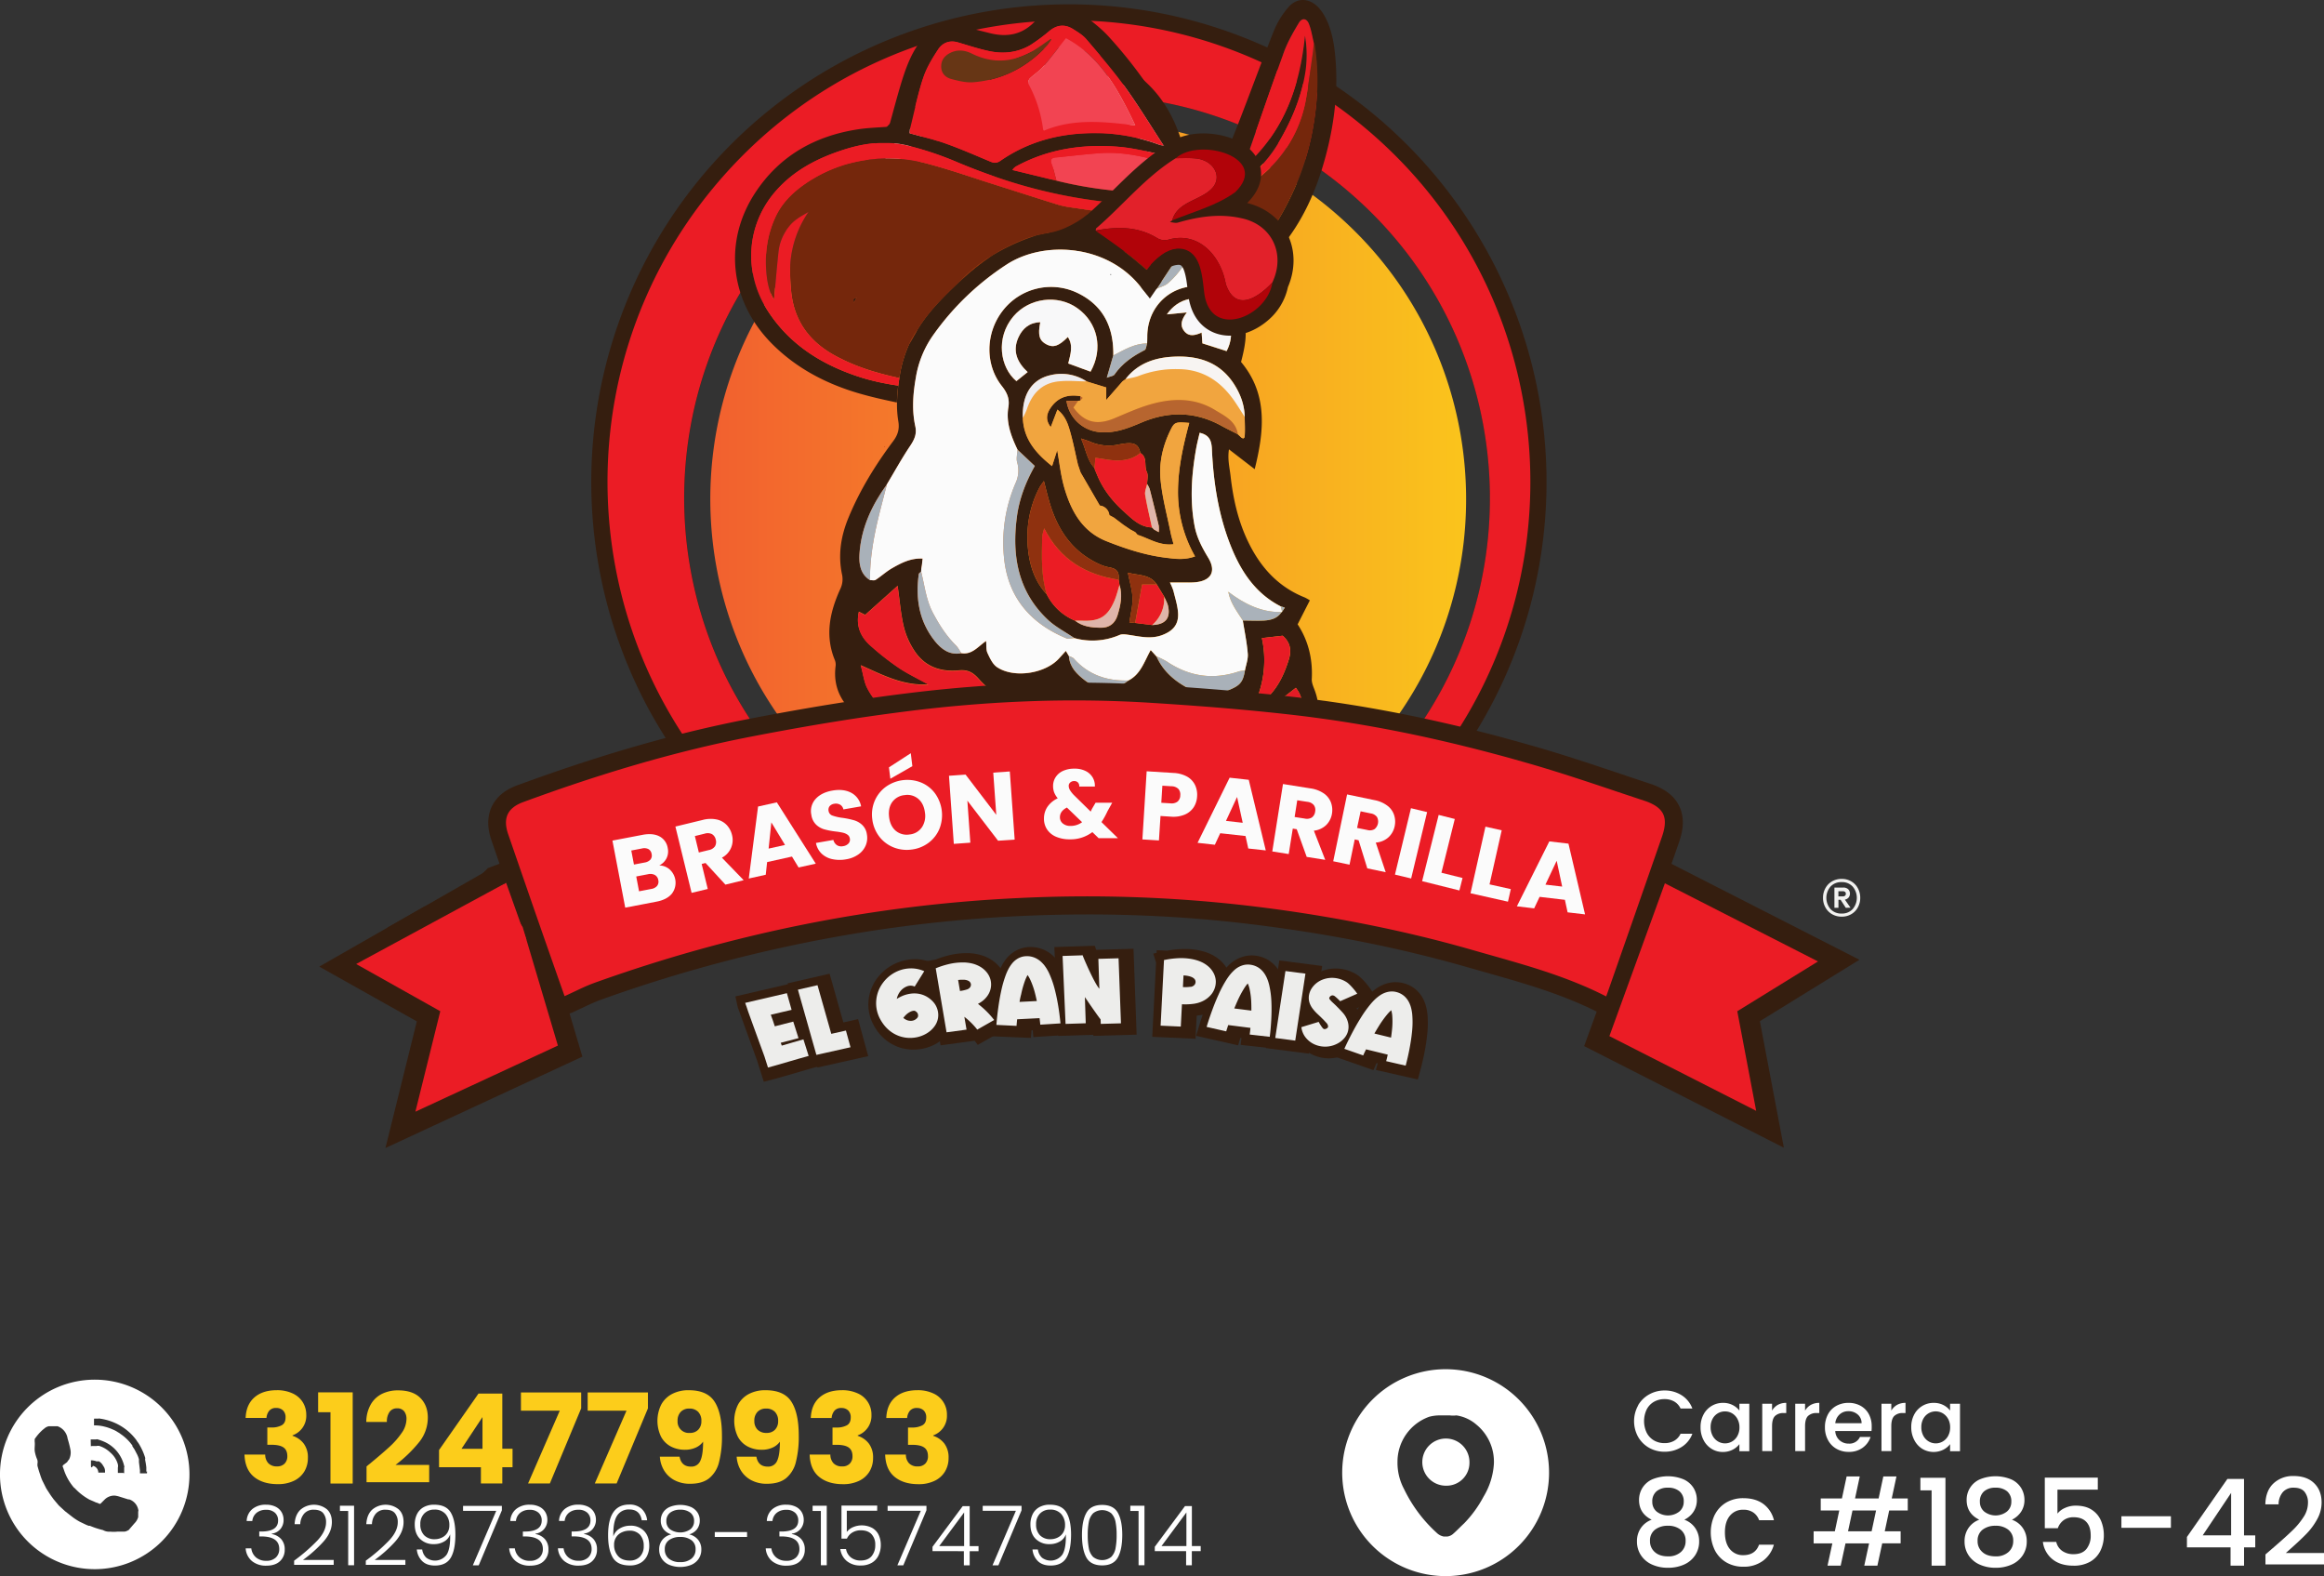 <svg xmlns="http://www.w3.org/2000/svg" xmlns:xlink="http://www.w3.org/1999/xlink" viewBox="0 0 1478.74 1002.67"><rect x="0" y="0" width="1478.74" height="1002.67" fill="#333333" stroke="none"/><defs><style>.cls-1{fill:url(#Degradado_sin_nombre_3);}.cls-2{fill:#351e0f;}.cls-3{fill:#eb1c25;}.cls-4{fill:#fbfbfb;}.cls-5{fill:#eb1c24;}.cls-6{fill:#90320c;}.cls-7{fill:#e81b25;}.cls-8{fill:#f1a53f;}.cls-9{fill:#f8f8f9;}.cls-10{fill:#e4c1b4;}.cls-11{fill:#f9f8f9;}.cls-12{fill:#8f310f;}.cls-13{fill:#e91c25;}.cls-14{fill:#aab2ba;}.cls-15{fill:#b7652f;}.cls-16{fill:#e41b26;}.cls-17{fill:#f8f7f9;}.cls-18{fill:#e4bfb2;}.cls-19{fill:#f7f4f2;}.cls-20{fill:#a9b1b9;}.cls-21{fill:#dfb5aa;}.cls-22{fill:#eeedf0;}.cls-23{fill:#e7deda;}.cls-24{fill:#371e50;}.cls-25{fill:#75270c;}.cls-26{fill:#f24452;}.cls-27{fill:#c48660;}.cls-28{fill:#c4865f;}.cls-29{fill:#673615;}.cls-30{fill:#7f1618;}.cls-31{fill:#7e1517;}.cls-32{fill:#3c3b3d;}.cls-33{fill:#dd3039;}.cls-34{fill:#e2212a;}.cls-35{fill:#b10309;}.cls-36{fill:#bbbcbe;}.cls-37{fill:#262122;}.cls-38{fill:#ededeb;}.cls-39{fill:#f2f2f0;}.cls-40{fill:#fff;}.cls-41{fill:#fccd1b;}</style><linearGradient id="Degradado_sin_nombre_3" x1="451.95" y1="316.75" x2="932.88" y2="316.75" gradientUnits="userSpaceOnUse"><stop offset="0" stop-color="#f2602f"/><stop offset="1" stop-color="#fac41c"/></linearGradient></defs><g id="Capa_2" data-name="Capa 2"><g id="Capa_1-2" data-name="Capa 1"><path class="cls-1" d="M904.93,430.1q-2.8,5.28-5.89,10.45-4.74,7.95-10.17,15.62-4.71,6.66-9.93,13.07c-1.49,1.83-3,3.65-4.57,5.45q-1.22,1.4-2.46,2.79c-1.26,1.42-2.53,2.82-3.83,4.2a238.24,238.24,0,0,1-17.49,16.94q-3.52,3.09-7.14,6a237.65,237.65,0,0,1-27.92,19.46q-7.06,4.21-14.35,7.91c-1.21.61-2.43,1.22-3.66,1.81l-1,.47A238.68,238.68,0,0,1,764,547.07a241.17,241.17,0,0,1-43.39,9.22Q708.83,556,697,556c-10.22,0-20.62.17-31,.52a239.38,239.38,0,0,1-43.68-9,236.58,236.58,0,0,1-26.93-10A233.33,233.33,0,0,1,572.49,526q-3.56-2-7.07-4.23c-2.17-1.36-4.33-2.74-6.47-4.18s-4.34-3-6.49-4.5l-2.27-1.64q-9.13-6.73-17.78-14.42-4.44-4-8.65-8.1-2.61-2.55-5.12-5.18-6.32-6.58-12-13.53c-1.62-1.94-3.18-3.91-4.71-5.9a236.54,236.54,0,0,1-15.21-22.16c-2.1-3.45-4.09-6.95-6-10.48-46.64-86.51-37-196.53,32.21-274.15C601.28,58.34,753.28,49.61,852.42,138,936.8,213.2,955.68,334.53,904.93,430.1Z"/><path class="cls-2" d="M981.07,349.06a302.18,302.18,0,0,1-29.48,94.25c-1.8,3.56-3.72,7.18-5.72,10.78-2.7,4.86-5.55,9.67-8.47,14.29-2.1,3.34-4.31,6.7-6.76,10.25s-5,7.08-7.66,10.63l-.49.65h0c-3,3.93-6.06,7.8-9.19,11.52-2,2.39-4.12,4.86-6.31,7.31l-.25.28c-.75.85-1.51,1.68-2.26,2.51-4.23,4.63-8.7,9.23-13.28,13.66-3.25,3.15-6.65,6.29-10.07,9.31-2,1.82-4.17,3.65-6.28,5.4-.12.1-.25.22-.4.33-.68.58-1.36,1.14-2.05,1.69-3.61,3-7.31,5.86-11,8.59-6.44,4.81-13.19,9.43-20,13.71-5.36,3.35-10.86,6.56-16.37,9.54l-3,1.62-3.36-.48c-3.81-.54-7.66-1.07-11.49-1.57-2.27-.29-4.55-.58-6.81-.85-1.54-.2-3.06-.38-4.58-.56-7.17-.85-14.52-1.61-21.83-2.27l-1-8.16-.16-1.3c7.78-2.76,18.46-6.88,25-9.86a254.87,254.87,0,0,0,25-13.09,249.09,249.09,0,0,0,22-14.72,254,254,0,0,0,25-21.24l.83-.81q4.41-4.31,8.65-8.87,1.92-2,3.78-4.14l.29-.33q8.43-9.5,15.75-19.56,3.29-4.5,6.35-9.11,4.77-7.2,9-14.63c2-3.44,3.85-6.93,5.64-10.44,51.77-101.33,31.08-228.6-57.84-307.85C756.66,31.34,594.62,40.66,500.41,146.34,427.6,228,416.63,343.36,464.18,435q2.74,5.27,5.74,10.44a253.22,253.22,0,0,0,21.75,31.71c1.64,2.05,3.31,4.07,5,6.08a257.48,257.48,0,0,0,24.5,25c.41.37.82.74,1.24,1.1q3.43,3,7,5.91,7.4,6.06,15.09,11.47c3,2.12,6,4.15,9.09,6.12,1,.65,2,1.3,3.06,1.93,2.67,1.67,5.37,3.27,8.07,4.82q11.06,6.31,22.55,11.44c6.22,2.79,17,7.72,25.07,10.85l-.27,2.43-.68,5.95c-8.92.85-17.88,1.84-26.83,3-8.17,1-16.34,2.18-24.46,3.44q-5.65.87-11.29,1.81l-3.34.56-3-1.54c-5.58-2.84-11.17-5.91-16.62-9.12a305.91,305.91,0,0,1-47.9-35c-2.57-2.29-5.07-4.6-7.42-6.85-1.4-1.32-2.88-2.77-4.38-4.25-5.92-5.86-11.61-12-16.89-18.14a305.37,305.37,0,0,1-20.83-27.27c-3.52-5.18-6.9-10.52-10.06-15.89-2-3.36-4-6.83-6-10.58A303.91,303.91,0,1,1,981.07,349.06Z"/><path class="cls-3" d="M875.51,87.36C754.47-20.54,568.87-9.88,461,111.17c-84.37,94.65-96.26,228.77-39.56,334.35q2.79,5.18,5.78,10.26,4.59,7.79,9.71,15.33A290.73,290.73,0,0,0,457,497.46q7.72,9,16.31,17.53,2.1,2.09,4.26,4.13,3.51,3.35,7.16,6.6a294.92,294.92,0,0,0,46.28,33.83c4.34,2.56,20.45,12.24,29,17.13,1.85,1.05,3.35,1.87,4.3,2.37a99.89,99.89,0,0,0,20.16-5.81c8.82-3.42,16.85-7.15,27.51-8.92,1.63-.27,3.33-.49,5.11-.66-1.42-.47-3.06-1.08-4.84-1.77-8-3.13-18.85-8.06-25.07-10.85q-11.47-5.12-22.55-11.44c-2.7-1.55-5.4-3.15-8.07-4.82-1-.63-2-1.28-3.06-1.93-3.06-2-6.09-4-9.09-6.12q-7.71-5.4-15.09-11.47-3.52-2.88-7-5.91c-.42-.36-.83-.73-1.24-1.1a257.48,257.48,0,0,1-24.5-25c-1.72-2-3.39-4-5-6.08a253.22,253.22,0,0,1-21.75-31.71q-3-5.18-5.74-10.44c-47.55-91.67-36.58-207,36.23-288.69,94.21-105.68,256.25-115,361.92-20.79,88.92,79.25,109.61,206.52,57.84,307.85-1.79,3.51-3.67,7-5.64,10.44q-4.24,7.43-9,14.63-3.06,4.61-6.35,9.11-7.3,10.07-15.75,19.56l-.29.33q-1.86,2.1-3.78,4.14-4.23,4.56-8.65,8.87l-.83.81a254,254,0,0,1-25,21.24,249.09,249.09,0,0,1-22,14.72,254.87,254.87,0,0,1-25,13.09c-6.56,3-17.24,7.1-25,9.86-1.12.4-2.2.78-3.18,1.11,1,.09,2.14.15,3.34.19,7.47.22,17.71-.51,24,.24,5.61.66,2.61,6.91,3.38,10.75a3.42,3.42,0,0,0,3.27,2.9c.83-.45,2-1.16,3.54-2,8.14-4.84,24.35-15.06,28.74-17.81q9.9-6.19,19.37-13.26,5.4-4,10.64-8.31c.7-.56,1.39-1.13,2.08-1.71l.18-.15c2.07-1.72,4.13-3.49,6.15-5.29q4.95-4.35,9.73-9,6.57-6.36,12.84-13.21c.74-.81,1.48-1.62,2.2-2.44l.23-.25q3.12-3.5,6.1-7.07,4.86-5.81,9.35-11.76h0q3.83-5.08,7.4-10.27,3.38-4.9,6.53-9.91,4.31-6.81,8.19-13.81,2.88-5.16,5.52-10.4C1000.89,322.83,977,177.8,875.51,87.36Z"/><path class="cls-2" d="M747,134.42c0,.72-.08,1.44-.13,2.16a24.78,24.78,0,0,1,11.26,3.54c-.15-2.56-.27-5.09-.38-7.6-.06-1.41-.12-2.81-.19-4.2a179.82,179.82,0,0,0-2-22.52,131.28,131.28,0,0,0-3.81-16.14C747,74.31,739.38,61.31,728,51.26a82.64,82.64,0,0,0-28-16h0q-4.66-1.65-9.79-2.92h0l-.37-.09a64.53,64.53,0,0,0-16.33-1.91h0a60.44,60.44,0,0,0-9.37.84,56.75,56.75,0,0,0-8.59,2.13h0a56.7,56.7,0,0,0-8.4,3.52h0a58.94,58.94,0,0,0-17.63,14,63,63,0,0,0-7,10c-.72,1.27-1.62,2.44-1.83,2.76-7.45,0-14-.32-20.52.05a52.52,52.52,0,0,0-17.59,4.08,51.62,51.62,0,0,0-16.2,10.81c-.72.71-1.43,1.45-2.11,2.21a51.45,51.45,0,0,0-7.3,10.39,50.58,50.58,0,0,0-4.19,10.46.39.39,0,0,1,.15,0l2.1-.25c.76-.08,1.52-.16,2.28-.21s1.51-.12,2.27-.17l2.3-.11,1.69-.05c.34-.87.72-1.72,1.13-2.56.21-.42.42-.83.64-1.24s.44-.81.67-1.21l.72-1.19c.25-.39.5-.78.76-1.15s.53-.76.8-1.13.55-.74.83-1.1h0a43.39,43.39,0,0,1,5.72-6c.17-.16.35-.32.53-.46l.14-.12c.3-.26.61-.51.93-.76s.85-.67,1.29-1l.07,0c.46-.34.92-.67,1.39-1,.28-.2.57-.38.85-.56s.45-.29.67-.43a45.28,45.28,0,0,1,4.24-2.37l.75-.37.87-.39c.33-.16.67-.3,1-.45L589,76.6c.38-.15.76-.28,1.15-.41s.7-.24,1.06-.35c.55-.18,1.11-.34,1.66-.49.37-.11.74-.2,1.11-.29,0,0,0,0,0,0,.37-.09.74-.18,1.11-.25l.32-.07.9-.17c.5-.1,1-.18,1.49-.24s.83-.12,1.24-.16c6.2-.65,12.44-.9,18.38,1.73l9.18,1.58c3.93-9.87,7.19-19.38,16.22-25.13a48.67,48.67,0,0,1,21.53-10.7,50,50,0,0,1,20.81.4,94.24,94.24,0,0,1,19.62,6.39h0a66,66,0,0,1,10.25,5.83h0l.62.44c13.55,9.62,21.35,23.18,26.33,38.69q1.08,3.38,1.91,6.75h0A112,112,0,0,1,747,122.24c.11,2.48.13,5,.1,7.44C747.11,131.26,747.06,132.84,747,134.42ZM651,152.5l-1.89.75-.68.28c-.71.3-1.42.6-2.12.92-.53.23-1.06.47-1.58.72l-.72.33c-.64.3-1.29.62-1.92.94l-1.88.95c-.83.44-1.65.88-2.47,1.34l-1.94,1.1c-.58.35-1.16.69-1.72,1s-1.29.78-1.92,1.18l-.93.6a129.13,129.13,0,0,1,26.24-12.22c0-.06.1-.12.15-.18C655.41,150.89,653.21,151.64,651,152.5Z"/><path class="cls-2" d="M660.13,149.55l-1,.28c-.5.13-1,.27-1.47.42-.05.06-.11.12-.15.18,1.78-.59,3-1,3.59-1.11l-.29.07Zm-97-48c-.28.73-.52,1.47-.75,2.23C562.64,103,562.89,102.24,563.16,101.51Z"/><path class="cls-2" d="M836.29,438.46c-.8-2.07-1.73-4.35-1.62-6.47.68-12.75-2.22-24.53-9-34.82,2.72-5.33,5.21-10.2,7.78-15.25a30.18,30.18,0,0,0-3.17-1.81c-17.48-6.92-28.85-19.95-36.62-36.56-6.07-12.95-9.1-26.75-10.68-40.88-.59-5.26-2-10.54-1-16.82,5.94,4.58,11,8.5,16.37,12.61,6.14-24.56,8.37-47.82-8.68-68.2,4.06-15.38,4.08-23.17-.81-32.79a21,21,0,0,1-2.18-11.54c.12-1.8.15-3.56.1-5.27a47.22,47.22,0,0,0-.93-8.46c0-.18-.08-.35-.11-.53l.31.38a.93.93,0,0,0,.15-.13c-.56-3-4.84-22-20.56-25.44l.07.08-.24-.12a48.05,48.05,0,0,0-6.95-2.61c-.42-.13-.72-.63-.24-.18-.08-1.19-.15-2.36-.21-3.53a24.78,24.78,0,0,0-11.26-3.54c-.07,1.32-.17,2.63-.29,3.95-.41,4.81-2.81,9.45-4.29,14.16a30.29,30.29,0,0,1-12.48,16.86c-5-4.07-9.73-8.5-15-12.14-12.34-8.5-25.24-12.44-38.6-12.16l-.75,0-.67,0-.93,0-1.73.12-1.12.1-1.42.16-.88.12-1.83.27c-.64.1-1.29.21-1.94.35l-1,.19c-.85.17-1.71.36-2.56.57h0l-.1,0-.09,0-.13,0c-.56.16-1.81.52-3.59,1.11a129.13,129.13,0,0,0-26.24,12.22c-.08,0-.14.09-.22.14-.53.34-1.06.69-1.58,1.05s-.91.61-1.36.93l-.84.58c-1,.66-1.88,1.35-2.82,2.05l-.88.66-1.19.91-.92.72c-.49.38-1,.77-1.44,1.16l-1.63,1.34-.1.09,0,0q-1.82,1.53-3.59,3.12c-.38.34-.76.67-1.13,1l-.06.05h0c-.85.77-1.7,1.57-2.54,2.37-9.94,9.45-19.82,19-27,30.8a0,0,0,0,1,0,0s0,0,0,0c-.34.57-.68,1.13-1,1.72-1.44,2.5-2.86,5-4.28,7.5a77.82,77.82,0,0,0-5.86,18.82.52.52,0,0,1,0,.11c-.15.84-.29,1.71-.42,2.6-.25,1.62-.49,3.23-.7,4.84a103,103,0,0,0-.85,10.77,65.62,65.62,0,0,0,.84,12.25c.83,4.86-.3,8.62-3.22,12.53-11.37,15.22-21.34,31.29-28.59,49-4.74,11.53-6.6,23.33-4.07,35.61a14.19,14.19,0,0,1-1,9.4c-6.7,14.66-10,29.69-3.48,45.44a7.63,7.63,0,0,1,.45,3.67c-2,15.47,5.51,26.15,17.34,34.62,9,6.41,19.11,10.22,29.52,13.47,1.8.56,3.57,1.22,5.54,1.9l-.46.55c3.58,1.29,7.89,2.74,12.87,4.27,3.63-2.87,7.48-2.81,11.77-.57s6.77,3.89,8,5.95c4.16,1,8.58,2,13.22,2.91a64.86,64.86,0,0,0,.75-7.53H675.5c-2.52,4.3-5.07,8.62-7.69,13.08,3.16.29,6.39.53,9.66.74,3-6.36,6-12.69,9-19,1.18-2.49,2.44-5,3.91-7.92-7,.55-13.46,1.31-19.94,1.51-16.65.52-33.31.82-50,1.12a8.43,8.43,0,0,1-3.6-.95c-6.3-3-12.67-5.15-19.67-2.49a1.26,1.26,0,0,1-.74.07c-17.82-4.56-35.35-9.77-44.61-27.83-2-3.85-2.46-8.45-4.12-14.45,14.51,6.48,27,13.12,43.06,12.22-7.16-4-13.41-6.89-19-10.7a170.37,170.37,0,0,1-17.82-14c-6.21-5.5-9.47-12.42-7.43-21.57l4,2,20.66-18.47c1.39,9.69,2,18.18,4,26.32a48.64,48.64,0,0,0,7.1,15.64c6.57,9.66,16.5,12.93,27.81,11.84,5.48-.52,8.9,1.09,12.73,5.44,11.24,12.78,23.66,15.58,40.26,9,2.34-.93,4.55-2.15,7.09-3.35,2.08,9.41,6.47,17,15.56,21,.2-.23.42-.45.63-.66-.62-5.29-4.22-10.14-2.43-16.92,13.2,11.33,26.89,14.15,41.32,3.46,2.76,10.15-2.48,16.14-20.33,23.19,3.52,3.45,6.78,7.05,10.21,10.39,1,.94,1.95,1.87,3,2.77a55.48,55.48,0,0,0,5.6,4.42c.28.19.57.39.86.57.56.38,1.14.73,1.74,1.08l.9.51c.89.49,1.82.95,2.77,1.37l0-.05h0c-2.2-3.49-4.42-7-6.59-10.48-2.07-3.34-4.1-6.71-6.7-11,16-3.31,23.18-12.3,20.87-28.27l22.61,13c-5.58,7-11,14.21-17,20.85-1.69,1.86-5.35,1.95-8.57,3,.84,1.48,1.75,3.11,2.89,5.13-1,1.72-1.63,3.86-2.92,5.45a4.54,4.54,0,0,1-.45.52,5.53,5.53,0,0,1-1.79,1.23,4.16,4.16,0,0,1-.65.24l-.09,0-.33.08a7,7,0,0,1-1.3.19h0l0,.07,0,0a6.8,6.8,0,0,1,.57,1.25,4.08,4.08,0,0,1,.16.54,4.22,4.22,0,0,1,0,2c5-.45,10-1,15.08-1.69,5.42-8.31,11.34-16.33,17.23-24.3,3.55-4.81,8.57-8.55,12.89-12.79,3.38-3.33,6.83-3.28,11-1.14,10.31,5.31,11.22,7.09,7,18.38A104.68,104.68,0,0,1,789,482.24a329.86,329.86,0,0,0,31.92-10.41h0a44.5,44.5,0,0,0,4.83-2.43C838.4,462,841.54,451.93,836.29,438.46ZM792,265.21c0,4,.25,7.94,0,11.89-.13,2.42-1.52,2-2.82.61l-1.58-1.46c-.45-.23-.89-.45-1.33-.69-.74-.36-1.48-.73-2.21-1.11l-2.23-1.13c-.74-.37-1.47-.75-2.2-1.13s-1.76-.93-2.63-1.41c-16.63-9.09-33.64-9.27-50.82-1.93-8.63,3.68-17.14,7-26.87,6A23.3,23.3,0,0,1,678.59,255H686a3.9,3.9,0,0,1,1.32-.12l.06-2.89c-7.25-1.2-13.53.41-18.14,6.46-3.13,4.1-4.42,8.43-.6,13.21l4.24-11.1c5,4,6.66,9,8.06,13.94,2,6.95,3.33,14.08,5,21.13.56,1.63,1.1,3.25,1.66,4.87l-.06-.09q6.13,10.57,12.27,21.17h0a6.79,6.79,0,0,1,6.08,6.11l2.94,1.58c2,1.52,4,3,6,4.56h0l4.6,3.1-.09-.06,3,1.6,0,0,.12.07-.1-.05,1.54,1.74c7.25,2.24,13.84,7.07,22.85,5.95-.68-2.68-1.37-5-1.85-7.29-2.27-11.32-5.38-22.58-6.44-34-1-10.55,1.41-21.07,6.1-30.79,2.76-5.71,3.19-5.79,12.17-5.1-3.77,14.08-7,28.15-7.15,42.81a82.37,82.37,0,0,0,10.85,42.11c-6.92,2.45-12.48,1.54-17.82.93-13.34-1.54-26.06-5.66-38.51-10.61-15.36-6.09-22.42-19-26.75-33.68-2.33-7.9-3.16-16.25-4.62-24.21-.88,2.7-1.91,5.89-3.28,10.12-10.36-8.2-18.06-17.15-18.6-30.65-.53-14.68,5.52-24.43,17.54-27.18a29.29,29.29,0,0,1,23.08,4l12.44,3.82v8l10.37-11.85,1.93-1.42h0c7.39-9.73,18-13.5,29.43-14.23,15.81-1,30,2.77,39.44,17.12C789.22,250.53,791.85,257.46,792,265.21ZM733,335.54c-7.72-.23-12.78-5.54-17.87-10.12-7.24-6.5-13.3-14.15-17.05-23.35-.45-1.08-.91-2.16-1.37-3.25a9.77,9.77,0,0,1-.25-1.1c-4.7-4.87-5.34-11.39-8.59-18.74,3,1,4.24,1.36,5.46,1.87a29.6,29.6,0,0,0,18.2,2c9.77-2,12.76-.8,14.06,5.36,4.79,2.78,2.23,8.16,4.15,12.06,1,2.09.18,5.09.18,7.68a15.2,15.2,0,0,1,1.62,3.12q3,11.67,5.77,23.39a20.66,20.66,0,0,1,0,4.09l-3-1.67-1.3-1.34-.05-.06Zm-15.28,28.79c7,1.86,14,.92,18.34,7.48l4.75,7.79c.85,2,2,3.91,2.47,6,1.65,7.8-1.78,11.75-10.16,12l-10.78-1.32-3.71-.35c.76-5.35,2.15-10.42,2-15.45S718.84,370.36,717.68,364.33Zm-5.33,7.87c2,6.58.64,13-1.29,19.26-1.54,5-5.07,8-10.7,7.9-5.85-.09-11.51-.7-16.31-4.51a35,35,0,0,1-18-16.7c-7.16-7.64-10.56-17.26-11.78-27.14-1.73-14.16.37-28.12,7.19-41,.57-1.06,1.35-2,2.72-4,1.33,5.1,2.29,9.17,3.46,13.16C672,334.08,679.43,347,693,355.4c4,2.48,8.51,4.78,13.07,5.58,5.2.91,6.07,3.57,5.73,7.82C712,369.94,712.18,371.07,712.35,372.2ZM679.46,214.39c-5.7,5.75-9.18,7-13.54,4.72-4.62-2.37-5.67-5.87-4-14.13-6.94.18-11.31,4-13.92,9.71-3.84,8.51-.94,15.67,5.89,22l-7.15,5.76c-10.27-8.47-13.59-27.48-1.82-41.28,10-11.68,28-14,40.48-5.19,13.15,9.24,16.76,25.89,8.53,40.46l-14.19-5.21C681.06,225.49,683.1,219.86,679.46,214.39Zm101,9-15.41-4.92c-.14-2-.29-4.19-.48-6.84-4,1.65-7.86,2.91-11-.86-3-3.61-1.92-7.42,1.6-12L742.48,200c7.25-10.51,19.58-13.11,30.3-6.47C783,199.91,786.27,212.27,780.49,223.34Zm10.31,171.4c1.11,7,2.6,14.06,3.16,21.16.28,3.48-1.16,7.1-1.82,10.66-1.24,8.09-3.8,9.85-11.24,12.82a27.75,27.75,0,0,1-24-1.13c-9-4.61-16.75-11-21-20.66l-3.67-4.06c-4.08,7.18-6.33,15.41-14.22,19.38-7.41,6.1-19.3,6.34-27.54,0-5.09-3.92-9.88-8.41-10.31-15.59-.52-.86-1-1.72-1.93-3.25l-4.31,4.76c-8.77,9.71-28.59,12.82-39.46,5.59-2.79-1.86-4.54-5.68-6.06-8.94-1-2.09-.62-4.79-.91-7.72-5.08,3.43-8.9,8.92-15.78,7.75C604.23,417,599,413,594.83,407.83c-10-12.51-12.39-27.1-10.21-42.64.08-.59,1-1.05,1.52-1.57,0-.6.07-1.2.09-1.8.14-.82.27-1.64.41-2.47.13-1.21.27-2.42.45-4-7.47-.41-13.53,2.72-19.39,6.08-3.7,2.12-6.9,5.1-10.48,7.44-.88.57-2.41.15-3.64.18-6.3-3.82-7.08-10.61-6.71-16.5,1-16.52,7.82-31.13,17.48-44.44,4.9-8.17,9.49-16.53,14.79-24.43,2.68-4,4.37-7.58,3.28-12.49a61.35,61.35,0,0,1-1.37-12.9,84.83,84.83,0,0,1,.77-11.8c.16-1.35.36-2.69.57-4,.12-.73.24-1.46.37-2.18a64.64,64.64,0,0,1,11-27.06l.26-.36a171.82,171.82,0,0,1,46.4-44.53c23.78-15.57,64.21-13,85.55,14.32,1.08,1.38,2.25,2.69,3.89,4.64l6.17-3.67c6.28-9.45,12.55-18.9,19.47-29.3l4.8,1.56c10,3.29,17.07,13.45,15.87,29.06-1.64-.45-3.19-.82-4.71-1.3C750.27,177,730.08,191.73,730,214c0,1.5-.05,3-.09,4.51-.5,1.46-.59,3.74-1.58,4.24-7.54,3.83-14.29,8.45-19.18,15.55-.65.93-2.46,1.07-4.89,2,1.58-5.45,2.84-9.82,4.12-14.18.33-17.95-6.34-32-23.09-39.93a38.82,38.82,0,0,0-47,11.1c-11.22,14.16-11.79,34.42-.76,48.33,3.38,4.27,5,8.16,4.07,13.61-1.56,9.59,1.8,18.35,5.87,26.84l11,10.36c-5.77,10.21-9.83,20.79-11.35,32.05-3.36,24.86.51,47.88,19.78,65.88,4.88,4.56,11.06,7.71,16.65,11.52a43.25,43.25,0,0,0,28.84-2c1.61-.66,3.75-.35,5.59-.08,7.21,1.05,14.31,2.93,21.62.12,6.56-2.51,10.25-6.46,10-13.5-.2-4.93-1.83-9.8-3-14.66a37.7,37.7,0,0,0-2.2-5.23c3.74,0,6.95,0,10.16,0,2,0,4.06.05,6.07-.16,10.1-1,13.36-7,8.12-15.64-3.83-6.32-7.21-12.67-8.62-20-3.19-16.65-1.94-33.19,1-49.7.58-3.2,1.41-6.35,2.18-9.75,5.88,1.34,7.52,4.61,7.78,10.19.95,21.28,4.17,42.22,12.15,62.12,6.44,16.07,15.7,30,31.72,38.16l2.6.81q-.88,1.32-1.77,2.61l-.31.21c-2.59,4-6.71,5.13-11,5.4C799.92,395,795.36,394.76,790.8,394.74ZM806.2,444c-1.82,1.72-3.58,4-6.57.7a65.71,65.71,0,0,0,3.29-38.77l13.22-1.52c4.33,3.74,5.93,8.49,4,14.93C817.24,428.66,813.34,437.21,806.2,444Zm16.09,15a38.44,38.44,0,0,1-5.61,3.85c-2.15,1.21-4.46,2.14-7.26,3.46-.72-6-1.32-10.87-1.89-15.52l17-13.25C830.38,445.19,829.68,452.87,822.29,459Zm-120,20.82c.9,4.72,1.75,9.44,2.41,14.15q7-.11,14.27-.5l-15.19-14.12Zm-12.07,14,2.83.07a50.94,50.94,0,0,0-.86-11.91C691.56,486,691.31,490.08,690.26,493.9Z"/><path class="cls-4" d="M781.58,376.49l-1.13-.57,1.12.58c1.27,7,5.52,12.48,9.23,18.24,1.11,7,2.6,14.06,3.16,21.16.28,3.48-1.16,7.1-1.82,10.66a20.46,20.46,0,0,0-3.72.52c-16.38,5.56-31.64,3.39-46-6.26a51.33,51.33,0,0,0-6.57-3.23l-3.67-4.06c-4.08,7.18-6.33,15.41-14.22,19.38-13.58.38-25.42-3.52-34.69-13.94-.73-.84-2.1-1.12-3.16-1.66-.52-.86-1-1.72-1.93-3.25l-4.31,4.76c-8.77,9.71-28.59,12.82-39.46,5.59-2.79-1.86-4.54-5.68-6.06-8.94-1-2.09-.62-4.79-.91-7.72-5.08,3.43-8.9,8.92-15.78,7.75-1.1-1.61-2-3.45-3.32-4.8-6.12-6-10.66-13.1-14.69-20.68-4.44-8.34-5.34-17.52-7.55-26.4,0-.6.07-1.2.09-1.8.14-.82.27-1.64.41-2.47.13-1.21.27-2.42.45-4-7.47-.41-13.53,2.72-19.39,6.08-3.7,2.12-6.9,5.1-10.48,7.44-.88.57-2.41.15-3.64.18-.11-14.86,2.69-29.31,6.31-43.64,1.46-5.78,3-11.54,4.46-17.3,4.9-8.17,9.49-16.53,14.79-24.43,2.68-4,4.37-7.58,3.28-12.49a61.35,61.35,0,0,1-1.37-12.9,84.83,84.83,0,0,1,.77-11.8c.16-1.35.36-2.69.57-4,.12-.73.24-1.46.37-2.18a64.64,64.64,0,0,1,11-27.06l.26-.36a171.82,171.82,0,0,1,46.4-44.53c23.78-15.57,64.21-13,85.55,14.32,1.08,1.38,2.25,2.69,3.89,4.64l6.17-3.67c2.37-1.1,5.14-1.75,7.05-3.39,7.75-6.64,12.93-15.2,17.22-24.35,10,3.29,17.07,13.45,15.87,29.06-1.64-.45-3.19-.82-4.71-1.3C750.27,177,730.08,191.73,730,214c0,1.5-.05,3-.09,4.51-8.1,0-14.7,4.14-21.53,7.66.33-17.95-6.34-32-23.09-39.93a38.82,38.82,0,0,0-47,11.1c-11.22,14.16-11.79,34.42-.76,48.33,3.38,4.27,5,8.16,4.07,13.61-1.56,9.59,1.8,18.35,5.87,26.84-.13,2.67-.93,5.55-.23,8a18.7,18.7,0,0,1-1,13.19,95.38,95.38,0,0,0-7.13,49.51c3,24.1,17.29,40.11,39.47,49.27,1.4.58,3.31-.07,5-.15a43.25,43.25,0,0,0,28.84-2c1.61-.66,3.75-.35,5.59-.08,7.21,1.05,14.31,2.93,21.62.12,6.56-2.51,10.25-6.46,10-13.5-.2-4.93-1.83-9.8-3-14.66a37.7,37.7,0,0,0-2.2-5.23c3.74,0,6.95,0,10.16,0,2,0,4.06.05,6.07-.16,10.1-1,13.36-7,8.12-15.64-3.83-6.32-7.21-12.67-8.62-20-3.19-16.65-1.94-33.19,1-49.7.58-3.2,1.41-6.35,2.18-9.75,5.88,1.34,7.52,4.61,7.78,10.19.95,21.28,4.17,42.22,12.15,62.12,6.44,16.07,15.7,30,31.72,38.16.28,1.15.55,2.29.83,3.42l-.31.21C802.45,389.59,791.61,384.1,781.58,376.49Z"/><path class="cls-5" d="M545,189.41c-.57,1-1.14,2.07-1.73,3.09-.1-.76-.17-1.51-.23-2.26Z"/><path class="cls-5" d="M742.28,154.69a30.29,30.29,0,0,1-12.48,16.86,83,83,0,0,0-4.12-23.24,73.65,73.65,0,0,0-5.48-12.5h0a66.54,66.54,0,0,0-3.88-6.2,70.19,70.19,0,0,0-6.88-8.35,75.2,75.2,0,0,0-37.9-20.89c-.48,2.2-1,4.4-1.45,6.62s-1,4.64-1.54,7c-.56,2.57-1.14,5.2-1.74,7.93-3-1.35-5.19-2.39-7.43-3.36a76.88,76.88,0,0,0-27.55-6.7,60.55,60.55,0,0,0-13.15.89c-10-3.28-20.08-6.53-30.29-9.14a92.11,92.11,0,0,0-14.33-2.49l.48-.9c.09-.15.17-.3.26-.44s.24-.45.38-.67l.09-.15c.49-.83,1-1.62,1.52-2.39l.16-.24.62-.88L578,95c.24-.32.48-.64.74-.95s.41-.51.62-.76a.55.55,0,0,1,.14-.17.21.21,0,0,1,.09-.1c.19-.25.4-.49.61-.72a1.57,1.57,0,0,1,.21-.24c.32-.36.65-.71,1-1.06s.44-.47.67-.69l.2-.2c.15-.15.31-.31.48-.46a1.34,1.34,0,0,1,.21-.2l.52-.48c.36-.33.73-.65,1.1-1s1-.84,1.57-1.25l1-.76s0,0,0,0l1.1-.74c.37-.24.74-.48,1.12-.71s.77-.47,1.16-.69l.11-.07,1-.54.16-.09.83-.41c.19-.11.39-.2.58-.3l.85-.39c.4-.18.81-.36,1.21-.52l.56-.24.51-.2c.19-.07.38-.15.58-.21.91-.35,1.85-.67,2.81-1l1.11-.32c.52-.15,1-.28,1.58-.42l1-.23.59-.13c.93-.21,1.88-.39,2.86-.55,3.57-.59,7.08-1.55,10.61-2.33l9.18,1.58c3.93-9.87,7.19-19.38,16.22-25.13,3.78.09,7.57.07,11.35.2,1.77.06,3.53.15,5.29.31a124.78,124.78,0,0,1,17.88,2.67c16.92,4.11,30.18,12.2,40.28,23.69A78.19,78.19,0,0,1,724.35,88a88.46,88.46,0,0,1,4.81,8.22c.8,1.54,1.56,3.12,2.3,4.73h0c1.13,2.51,2.19,5.09,3.16,7.78a109.23,109.23,0,0,1,4,13.85c.57,2.52,1.05,5,1.46,7.58h0c.27,1.65.51,3.31.73,5,.08.62.15,1.24.23,1.86C741.75,142.84,742.11,148.75,742.28,154.69Z"/><path class="cls-6" d="M583.86,209.68c-.34.58-.69,1.15-1,1.75-1.44,2.5-2.86,5-4.28,7.5A51.35,51.35,0,0,1,583.86,209.68Z"/><path class="cls-6" d="M631.22,162.65c-.08,0-.14.09-.22.14-.53.34-1.06.69-1.58,1.05s-.91.61-1.36.93l-.84.58c-1,.66-1.88,1.35-2.82,2.05l-.88.66-1.19.91-.92.72c-.49.38-1,.77-1.44,1.16l-1.63,1.34-.1.09,0,0q-1.82,1.53-3.59,3.12c-.38.34-.76.67-1.13,1l-.06.05h0c-.85.77-1.7,1.57-2.54,2.37A100.79,100.79,0,0,1,631.22,162.65Z"/><path class="cls-6" d="M720.19,135.81c-4.14-.08-8.29-.28-12.45-.56-8.83-.59-17.61-2.12-26.4-3.36a55,55,0,0,1-8.63-1.86c-13.3-4.15-26.56-8.44-39.85-12.64-4.73-1.5-9.46-3-14.19-4.6a60.55,60.55,0,0,1,13.15-.89,76.88,76.88,0,0,1,27.55,6.7c2.24,1,4.46,2,7.43,3.36.6-2.73,1.18-5.36,1.74-7.93.52-2.4,1-4.73,1.54-7s1-4.42,1.45-6.62a75.2,75.2,0,0,1,37.9,20.89,70.19,70.19,0,0,1,6.88,8.35A66.54,66.54,0,0,1,720.19,135.81Z"/><path class="cls-7" d="M730.65,490.7a4.08,4.08,0,0,0-.16-.54,6.8,6.8,0,0,0-.57-1.25c-.95-.42-1.88-.88-2.77-1.37l-.9-.51c-.6-.35-1.18-.7-1.74-1.08-.29-.18-.58-.38-.86-.57a55.48,55.48,0,0,1-5.6-4.42c-1-.9-2-1.82-3-2.77-3.43-3.34-6.69-6.94-10.21-10.39,17.85-7.05,23.09-13,20.33-23.19-14.43,10.69-28.12,7.87-41.32-3.46-1.79,6.78,1.81,11.63,2.43,16.92.13.52.25,1.05.38,1.57l-1-.91c-9.09-4-13.48-11.6-15.56-21-2.54,1.2-4.75,2.42-7.09,3.35-16.6,6.59-29,3.79-40.26-9-3.83-4.35-7.25-6-12.73-5.44-11.31,1.09-21.24-2.18-27.81-11.84a48.64,48.64,0,0,1-7.1-15.64c-2-8.14-2.6-16.63-4-26.32l-20.66,18.47-4-2c-2,9.15,1.22,16.07,7.43,21.57a170.37,170.37,0,0,0,17.82,14c5.64,3.81,11.89,6.73,19,10.7-16.06.9-28.55-5.74-43.06-12.22,1.66,6,2.14,10.6,4.12,14.45,9.26,18.06,26.79,23.27,44.61,27.83a1.26,1.26,0,0,0,.74-.07c7-2.66,13.37-.47,19.67,2.49a8.43,8.43,0,0,0,3.6.95c16.66-.3,33.32-.6,50-1.12,6.48-.2,12.94-1,19.94-1.51-1.47,3-2.73,5.43-3.91,7.92-3,6.34-6,12.67-9,19q6.27.39,12.79.58c1-3.82,1.3-7.9,2-11.84a50.94,50.94,0,0,1,.86,11.91q5.74.11,11.65,0c-.66-4.71-1.51-9.43-2.41-14.15l1.49-.47L719,493.5q5.75-.31,11.63-.83A4.22,4.22,0,0,0,730.65,490.7Zm-28.82-12.53V477c.17.22.43.41.43.58S702,478,701.83,478.17Zm28.06,10.69,0,.05,0,0Z"/><path class="cls-8" d="M699.75,321.66l0,0v0Z"/><path class="cls-8" d="M714.83,333.89h0v0Z"/><path class="cls-8" d="M716.22,241.17l-.06.05h0Z"/><path class="cls-8" d="M722.4,338.55l-.1-.05,0,0Z"/><path class="cls-8" d="M792,265.21c-3-4.55-5.77-9.35-9.17-13.61-8.41-10.58-19.17-16.66-33.09-16.77a65,65,0,0,0-25.07,4.29c-2.7,1.07-5.68,1.43-8.54,2.11l-1.93,1.42L703.85,254.5v-8l-12.44-3.82c-6-.06-12-.67-17.93,0-10.75,1.16-16.93,8-20.18,18a41,41,0,0,1-2.51,5.22c.54,13.5,8.24,22.45,18.6,30.65,1.37-4.23,2.4-7.42,3.28-10.12,1.46,8,2.29,16.31,4.62,24.21,4.33,14.67,11.39,27.59,26.75,33.68,12.45,4.95,25.17,9.07,38.51,10.61,5.34.61,10.9,1.52,17.82-.93a82.37,82.37,0,0,1-10.85-42.11c.17-14.66,3.38-28.73,7.15-42.81-9-.69-9.41-.61-12.17,5.1-4.69,9.72-7.09,20.24-6.1,30.79,1.06,11.43,4.17,22.69,6.44,34,.48,2.33,1.17,4.61,1.85,7.29-9,1.12-15.6-3.71-22.85-5.95l-1.54-1.74-3-1.6.09.06-4.6-3.1h0l0,0h0v0c-2-1.52-4-3-6-4.56l-2.94-1.58a6.79,6.79,0,0,0-6.08-6.11l0,0,0,0v0Q693.6,311,687.45,300.45l.06.09c-.56-1.62-1.1-3.24-1.66-4.87-1.62-7.05-3-14.18-5-21.13-1.4-4.89-3-9.91-8.06-13.94l-4.24,11.1c-3.82-4.78-2.53-9.11.6-13.21,4.61-6.05,10.89-7.66,18.14-6.46l1.56,1.12-1.62,1.77A3.9,3.9,0,0,0,686,255L683,259.26c7,9.59,15.08,11.52,26.38,6.71,7.14-3,14.28-6.23,21.69-8.45,14.4-4.32,28.86-4.8,42.19,3.39,6,3.7,13.11,6.95,14.37,15.34l1.58,1.46c1.3,1.41,2.69,1.81,2.82-.61C792.27,273.15,792.05,269.18,792,265.21Zm-91.54,59.46a5.27,5.27,0,0,1-.43-1.09A5.27,5.27,0,0,0,700.48,324.67Z"/><path class="cls-9" d="M786.83,452.75c-4.16-2.14-7.61-2.19-11,1.14-4.32,4.24-9.34,8-12.89,12.79-5.89,8-11.81,16-17.23,24.3,6.33-.84,12.77-1.89,19.28-3.16a172.59,172.59,0,0,1,18.5-27.2c.56,5.57-2.56,14.9-7.58,24.9q6.5-1.49,13.09-3.28a104.68,104.68,0,0,0,4.87-11.11C798.05,459.84,797.14,458.06,786.83,452.75Z"/><path class="cls-10" d="M742.28,154.69c-.45-15.68-2.25-31.14-7.66-46-10-27.47-28.29-46.14-57.22-53.17a123.18,123.18,0,0,0-17.88-2.67c-5.51-.5-11.09-.37-16.64-.51C655.31,42,669.39,38.57,685.23,42c10.94,2.4,21.3,6.13,30.49,12.66,13.55,9.62,21.35,23.18,26.33,38.69s5.89,31.22,4.52,47.14C746.16,145.34,743.76,150,742.28,154.69Z"/><path class="cls-9" d="M693.89,236.44l-14.19-5.21c1.36-5.74,3.4-11.37-.24-16.84-5.7,5.75-9.18,7-13.54,4.72-4.62-2.37-5.67-5.87-4-14.13-6.94.18-11.31,4-13.92,9.71-3.84,8.51-.94,15.67,5.89,22l-7.15,5.76c-10.27-8.47-13.59-27.48-1.82-41.28,10-11.68,28-14,40.48-5.19C698.51,205.22,702.12,221.87,693.89,236.44Z"/><path class="cls-11" d="M675.5,479.5c-2.52,4.3-5.07,8.62-7.69,13.08A364,364,0,0,1,629.42,487a64.86,64.86,0,0,0,.75-7.53Z"/><path class="cls-5" d="M684.05,394.85a35,35,0,0,1-18-16.7c-3.69-11.93-3.2-24.2-2.93-36.45.05-1.88.82-3.75,1.26-5.63,10.23,20.13,26.65,29.55,47.43,32.74.17,1.13.34,2.25.52,3.38-1.07,3.34-1.86,6.79-3.24,10-4.37,10.16-9.44,13.18-20.55,12.7C687.06,394.81,685.55,394.85,684.05,394.85Z"/><path class="cls-12" d="M711.83,368.81c-20.78-3.19-37.2-12.61-47.43-32.74-.44,1.88-1.21,3.75-1.26,5.63-.27,12.25-.76,24.52,2.93,36.45-7.16-7.64-10.56-17.26-11.77-27.14-1.74-14.16.36-28.12,7.18-41,.57-1.06,1.35-2,2.72-4,1.33,5.1,2.29,9.17,3.46,13.17C672,334.09,679.43,347,693,355.4c4,2.48,8.51,4.78,13.07,5.58C711.3,361.89,712.17,364.55,711.83,368.81Z"/><path class="cls-13" d="M725.55,288.2c4.79,2.78,2.23,8.16,4.15,12.06,1,2.09.18,5.09.17,7.68-.45,2.27-1.59,4.65-1.24,6.79,1.15,7,2.84,13.88,4.33,20.81-7.72-.23-12.79-5.54-17.87-10.11-7.24-6.51-13.3-14.16-17.05-23.36-.45-1.08-.91-2.16-1.37-3.25a8.19,8.19,0,0,1-.25-1.09c.17-1.93.34-3.85.57-6.52l7.54,1.17C712.05,293.53,719.26,293.16,725.55,288.2Z"/><path class="cls-14" d="M683.53,405.89c-1.67.09-3.58.74-5,.17-22.17-9.17-36.49-25.19-39.47-49.29a95.26,95.26,0,0,1,7.13-49.5,18.7,18.7,0,0,0,1-13.19c-.71-2.44.1-5.32.22-8l11,10.37c-5.77,10.22-9.82,20.79-11.35,32.05-3.36,24.86.51,47.87,19.78,65.88C671.76,398.94,678,402.09,683.53,405.89Z"/><path class="cls-15" d="M787.65,276.25c-.45-.23-.89-.45-1.33-.69-.74-.36-1.48-.73-2.21-1.11l-2.23-1.13c-.74-.37-1.47-.75-2.2-1.13s-1.76-.93-2.63-1.41c-16.63-9.09-33.64-9.27-50.82-1.93-8.63,3.68-17.14,7-26.87,6A23.3,23.3,0,0,1,678.59,255H686L683,259.26c7,9.59,15.08,11.52,26.38,6.71,7.14-3,14.28-6.23,21.69-8.45,14.4-4.32,28.86-4.8,42.19,3.39C779.3,264.61,786.39,267.86,787.65,276.25Z"/><path class="cls-16" d="M730,488.93c-2.21-3.51-4.44-7-6.63-10.55-2.07-3.34-4.1-6.71-6.7-11,16-3.3,23.18-12.3,20.87-28.27l22.61,13c-5.58,7-11,14.21-17,20.86-1.7,1.86-5.34,1.94-8.56,3,.82,1.48,1.74,3.11,2.88,5.13-1.76,3.06-2.41,7.44-7.56,7.74Z"/><path class="cls-17" d="M780.49,223.34l-15.41-4.92c-.14-2-.29-4.19-.48-6.84-4,1.65-7.86,2.91-11-.86-3-3.61-1.92-7.42,1.6-12L742.48,200c7.25-10.51,19.58-13.11,30.3-6.47C783,199.91,786.27,212.27,780.49,223.34Z"/><path class="cls-18" d="M617.48,75.89c-3.53.78-7,1.74-10.61,2.33-1,.16-1.93.34-2.86.55l-.59.13-1,.23c-.54.14-1.06.27-1.58.42l-1.11.32c-1,.29-1.9.61-2.81,1-.2.06-.39.14-.58.21l-.51.2-.56.24c-.4.16-.81.34-1.21.52l-.85.39c-.19.1-.39.19-.58.3l-.83.41-.16.09-1,.54-.11.07c-.39.22-.78.45-1.16.69s-.75.46-1.12.71l-1.1.74s0,0,0,0l-1,.76c-.54.41-1.06.82-1.57,1.25s-.74.63-1.1,1l-.52.48a1.34,1.34,0,0,0-.21.2c-.17.15-.33.31-.48.46l-.2.2c-.23.22-.45.45-.67.69s-.68.7-1,1.06a1.57,1.57,0,0,0-.21.24c-.22.24-.42.48-.61.72a.21.21,0,0,0-.09.1.55.55,0,0,0-.14.17c-.22.25-.42.51-.62.76s-.5.63-.74.95l-.39.53-.62.88-.16.24c-.53.77-1,1.57-1.52,2.39l-.09.15c-.14.22-.26.44-.38.67s-.17.29-.26.44l-.48.9c-.23.43-.45.87-.67,1.3s-.48,1-.71,1.49-.37.83-.54,1.24c-.6,1.38-1.15,2.79-1.65,4.26-.15.43-.3.86-.43,1.3-.37,1.14-.72,2.31-1,3.5-1.67,6.26-2.21,12.83-3.27,19.25a43.21,43.21,0,0,1-4.85-20.25c0-.16,0-.31,0-.47s0-.49,0-.72,0-.55.06-.81l0-.52a37.35,37.35,0,0,1,.69-4.42l.13-.51c0-.2.09-.39.14-.59.12-.49.26-1,.41-1.47.23-.76.47-1.5.75-2.23.1-.26.2-.51.31-.77.34-.87.71-1.72,1.13-2.56.21-.42.42-.83.64-1.24s.44-.81.67-1.21l.72-1.19c.25-.39.5-.78.76-1.15s.53-.76.8-1.13.55-.74.83-1.1h0a43.39,43.39,0,0,1,5.72-6c.17-.16.35-.31.53-.46l.14-.12c.3-.26.61-.51.93-.76s.85-.67,1.29-1l.07,0c.46-.34.92-.67,1.39-1,.28-.2.57-.38.85-.56l.67-.43a45.28,45.28,0,0,1,4.24-2.37c.24-.13.5-.25.75-.37l.87-.39c.33-.16.67-.3,1-.45L589,76.6c.38-.15.76-.28,1.15-.41s.7-.24,1.06-.35c.55-.18,1.11-.34,1.66-.49.37-.11.74-.2,1.11-.29,0,0,0,0,0,0,.37-.09.74-.18,1.11-.25l.32-.07.9-.17c.5-.1,1-.18,1.49-.24s.83-.12,1.24-.16C605.3,73.51,611.54,73.26,617.48,75.89Z"/><path class="cls-19" d="M792,265.21c-3-4.55-5.77-9.35-9.17-13.61-8.41-10.58-19.17-16.66-33.09-16.77a65.13,65.13,0,0,0-25.07,4.28c-2.7,1.08-5.69,1.43-8.54,2.12,7.4-9.73,18-13.51,29.44-14.25,15.81-1,30.06,2.78,39.44,17.13C789.22,250.53,791.85,257.46,792,265.21Z"/><path class="cls-7" d="M802.92,405.94l13.23-1.52c4.32,3.74,5.92,8.5,3.94,14.93-2.85,9.31-6.75,17.86-13.9,24.66-1.8,1.72-3.57,4-6.56.7A65.79,65.79,0,0,0,802.92,405.94Z"/><path class="cls-20" d="M735.89,417.59a50.85,50.85,0,0,1,6.58,3.24c14.31,9.64,29.58,11.8,45.95,6.25a19.63,19.63,0,0,1,3.71-.52c-1.23,8.09-3.79,9.85-11.23,12.82a27.75,27.75,0,0,1-24-1.13C747.86,433.65,740.16,427.25,735.89,417.59Z"/><path class="cls-14" d="M586.14,363.61c2.21,8.89,3.11,18.07,7.55,26.41,4,7.58,8.57,14.64,14.69,20.69,1.36,1.34,2.22,3.18,3.31,4.79C604.23,417,599,413,594.83,407.83c-10-12.51-12.39-27.1-10.21-42.64C584.7,364.61,585.61,364.14,586.14,363.61Z"/><path class="cls-16" d="M809.43,466.35l-1.9-15.53,17-13.25c5.88,7.62,5.18,15.3-2.21,21.46a37.1,37.1,0,0,1-5.61,3.84C814.53,464.09,812.22,465,809.43,466.35Z"/><path class="cls-20" d="M564.36,308.12c-1.49,5.76-3,11.53-4.47,17.3-3.62,14.33-6.42,28.78-6.31,43.65-6.3-3.83-7.08-10.62-6.71-16.51C547.89,336,554.69,321.43,564.36,308.12Z"/><path class="cls-13" d="M733.08,397.63l-10.78-1.32c1.44-8,2.88-15.94,4.42-24.5H736l4.75,7.8A21.94,21.94,0,0,1,733.08,397.63Z"/><path class="cls-12" d="M725.55,288.2c-6.29,5-13.5,5.33-21,4.18L697,291.21c-.23,2.67-.4,4.59-.57,6.52-4.71-4.88-5.34-11.41-8.59-18.75,3,1,4.24,1.36,5.46,1.87a29.59,29.59,0,0,0,18.2,2C721.26,280.88,724.25,282,725.55,288.2Z"/><path class="cls-14" d="M781.58,376.48c10,7.62,20.87,13.11,33.88,12.86-2.59,4-6.71,5.13-11,5.4-4.53.28-9.09,0-13.64,0-3.71-5.76-8-11.25-9.24-18.24Z"/><path class="cls-20" d="M680.15,417.31c1.07.54,2.42.83,3.16,1.66,9.27,10.42,21.11,14.32,34.69,13.94-7.41,6.09-19.3,6.34-27.54,0C685.37,429,680.58,424.49,680.15,417.31Z"/><path class="cls-12" d="M736,371.81h-9.3c-1.54,8.56-3,16.53-4.42,24.5l-3.71-.35c.76-5.35,2.15-10.41,2-15.44s-1.77-10.15-2.93-16.19C724.64,366.19,731.72,365.25,736,371.81Z"/><path class="cls-21" d="M684.05,394.85c1.5,0,3,0,4.51,0,11.11.48,16.18-2.54,20.55-12.7,1.38-3.2,2.17-6.65,3.24-10,2,6.58.64,13-1.29,19.27-1.54,5-5.07,8-10.71,7.9C694.51,399.27,688.85,398.65,684.05,394.85Z"/><path class="cls-22" d="M691.41,242.66c-6-.06-12-.67-17.93,0-10.75,1.16-16.93,8-20.18,18a41,41,0,0,1-2.51,5.22c-.53-14.68,5.52-24.43,17.54-27.18A29.29,29.29,0,0,1,691.41,242.66Z"/><path class="cls-20" d="M708.34,226.14c6.84-3.52,13.44-7.7,21.54-7.65-.5,1.45-.59,3.73-1.59,4.23-7.53,3.83-14.28,8.45-19.17,15.54-.65,1-2.46,1.08-4.89,2.06C705.81,234.87,707.08,230.5,708.34,226.14Z"/><path class="cls-20" d="M760.33,155.89c-4.29,9.15-9.47,17.71-17.22,24.35-1.91,1.64-4.68,2.29-7.05,3.39,6.28-9.45,12.55-18.9,19.47-29.3Z"/><path class="cls-21" d="M733,335.54c-1.49-6.93-3.18-13.82-4.33-20.81-.35-2.14.79-4.52,1.24-6.79a15,15,0,0,1,1.63,3.11q3,11.68,5.77,23.4a20.64,20.64,0,0,1,0,4.09l-3-1.67c-.45-.46-.9-.93-1.36-1.39Z"/><path class="cls-21" d="M733.08,397.63a21.94,21.94,0,0,0,7.69-18c.84,2,2,3.9,2.46,6C744.89,393.39,741.46,397.34,733.08,397.63Z"/><path class="cls-23" d="M699.75,321.66l0,0v0h0Z"/><path class="cls-23" d="M699.73,321.62l0,0,0,0v0Z"/><path class="cls-23" d="M714.83,333.89h0v0Z"/><path class="cls-23" d="M714.83,333.89h0v0Z"/><path class="cls-14" d="M815.77,389.14l-.83-3.43,2.6.81Z"/><path class="cls-12" d="M696.67,298.82c.46,1.09.92,2.17,1.37,3.25Z"/><path class="cls-15" d="M687.34,252l1.57,1.12-1.63,1.77Z"/><path class="cls-13" d="M732.9,335.48c.46.46.91.93,1.36,1.39C733.81,336.41,733.36,335.94,732.9,335.48Z"/><path class="cls-14" d="M586.64,359.35l-.4,2.47Z"/><path class="cls-19" d="M716.22,241.18l-2,1.47Z"/><path class="cls-15" d="M787.64,276.24l1.59,1.47Z"/><path class="cls-14" d="M781.57,376.5l-1.12-.58,1.13.56Z"/><path class="cls-24" d="M686.32,458.07l.38,1.57-1-.91C685.89,458.51,686.11,458.29,686.32,458.07Z"/><path class="cls-24" d="M701.83,477c.17.21.44.4.43.59s-.27.36-.43.54Z"/><path class="cls-2" d="M849.6,35.66c-.8-8.43-2.28-16.75-6.19-24.37a28.12,28.12,0,0,0-4.66-6.7c-5.85-6.08-13.73-6.23-19.13.2a54.41,54.41,0,0,0-8.91,14.44c-7.83,19.56-15,39.37-22.66,59-4.53,11.68-9.47,23.2-14.08,34.85-1.59,4-5.56,2.79-8.45,4.68-.65-1.4-1.14-2.51-1.65-3.61q-5.73-12.47-12.16-24.5A351.45,351.45,0,0,0,728,51.26a290.46,290.46,0,0,0-22.3-27.69c-5.16-5.68-11.41-10.47-17.64-15-3.09-2.26-7.17-3.42-11-4.36-5-1.23-9.42.54-13.09,4.17-1.78,1.77-3.74,3.35-5.45,5.18-8.06,8.61-17.87,10.28-28.86,7.48-6-1.51-12-2.94-17.89-4.56-9.41-2.56-17.38-.29-23.83,7C580.92,31.39,577.13,41.08,574,51c-2.83,9.09-5.22,18.31-7.76,27.49-.19.7-.39,1.4-.58,2.1l-1.53.11c-6,.44-12.21.65-18.29,1.58-27.22,4.18-49.59,16.71-65,39.9-20.8,31.25-16.58,69.31,10.22,96.36,15.38,15.53,34.19,25.38,54.85,31.51,8.15,2.41,16.45,4.25,24.78,6a103,103,0,0,1,.85-10.77c-.81-.11-1.61-.23-2.42-.36q-2.85-.44-5.67-1l-1-.19-1.1-.22c-1.11-.22-2.22-.46-3.32-.71l-2-.46-1.44-.36-1.61-.42c-1.26-.33-2.52-.69-3.78-1.06l-1.27-.39-1-.33-1-.31-1.32-.45c-23.06-7.9-42.61-20.48-56.12-41.37-15.5-24-13.76-54.18,4.68-75.65,11.76-13.69,27.18-21.54,44.07-26.93l1.77-.54,1.22-.36.26-.07,1.47-.41,1.37-.35,1.22-.31,1.23-.28,1.22-.26c.85-.18,1.69-.34,2.54-.5l.73-.13.94-.15.38-.06,1.45-.2,1.33-.17.91-.1.5,0c.35,0,.7-.07,1-.09.92-.09,1.84-.14,2.76-.18l1.42,0,1.54,0h.1l1.4,0h.4c.42,0,.83,0,1.25,0l.26,0,1.26.07.17,0c.54,0,1.06.08,1.6.14.76.07,1.54.16,2.31.27l.83.12c.69.1,1.39.22,2.09.35q.53.09,1,.21l1,.19,1.14.27,2.05.51a205.76,205.76,0,0,1,29.3,9.93q11.44,4.83,23.07,8.89a324,324,0,0,0,84.49,17.71l1.7.12a217.7,217.7,0,0,0,22.1.41h.15c.89,0,1.79-.08,2.68-.14l1.3-.08c.42,0,.84,0,1.25-.09l1.64-.14c.44,0,.87-.07,1.31-.12l1.91-.2c.57-.07,1.14-.13,1.7-.21s1.24-.16,1.87-.25l1.85-.28,1.78-.3.07,0c.63-.11,1.24-.22,1.86-.35s1.24-.24,1.85-.38l1.85-.41c22.36-5.22,39.54-17.51,51.07-37.52,7.32-12.72,13.11-26,15.82-40.54a71.79,71.79,0,0,0,.34-26.47c-3.24,31.93-13,60.77-38.4,83.33a25.68,25.68,0,0,1,.52-3.11c8.08-23.21,16-46.49,24.42-69.58,2.39-6.56,5.95-12.77,9.58-18.78,2-3.36,5-2.94,6.41.73,1.46,3.88,2,8.09,3,12.16a4.54,4.54,0,0,1,.53,1.2c3,18.27,2.06,36.41-1.3,54.56a168.89,168.89,0,0,1-15.92,46.2c-8.35,16.39-18.75,31.1-33,42.58a.93.93,0,0,1-.15.13,1.3,1.3,0,0,1-.2.15,47.22,47.22,0,0,1,.93,8.46c10.84-5.3,19.77-13.1,27.54-22.35C829,141,837.84,120.7,843.6,99,849.1,78.25,851.63,57.15,849.6,35.66ZM630.13,102.78c-9.45-4-18.85-8.08-28.5-11.52l-1.38-.48-.85-.29c-1.11-.36-2.21-.71-3.33-1a.55.55,0,0,0-.17,0L594,88.85c-2.62-.74-5.26-1.43-7.94-2.13l-3.62-1-1.65-.44-2-.54,0-.39c0-.28,0-.56.06-.87a13.44,13.44,0,0,1,.17-1.75s0,0,0,0l.06-.29c0-.11,0-.23.07-.34.84-3.35,1.63-6.71,2.43-10.07.27-1.13.53-2.25.81-3.36.36-1.54.74-3.07,1.13-4.61.19-.76.39-1.52.58-2.29.4-1.52.81-3,1.24-4.56.19-.68.39-1.36.59-2a.19.19,0,0,1,0-.07c.17-.58.34-1.14.52-1.72.3-1,.62-2,1-3,2.1-6.37,5.74-12.36,9.46-18,2.77-4.23,7.27-6.07,12.62-4.48,6.54,1.93,13,4.07,19.69,5.51,9.29,2,18.44,1,26.7-4a117.5,117.5,0,0,0,12.07-9c4.79-3.83,9.78-4.15,14.86-.91,3,1.89,6.14,3.78,8.37,6.4,2.91,3.42,5.83,6.84,8.72,10.28.32.39.65.77,1,1.16q1.47,1.74,2.91,3.5l1.93,2.34,1.79,2.22c.65.81,1.29,1.63,1.93,2.44l1.9,2.44c.63.81,1.24,1.62,1.85,2.45s1.21,1.62,1.8,2.43l.71,1,1.62,2.27q1.8,2.55,3.55,5.13c.4.59.81,1.19,1.2,1.78l1.56,2.33q.78,1.17,1.53,2.34,1.54,2.34,3.06,4.69,1.41,2.17,2.81,4.37c3.08,4.81,6.15,9.64,9.27,14.42l.07,0,0,.08a.56.56,0,0,1,.15.1s0,.13,0,.19l-.15-.29-.08,0,0,0-1-.14-.62-.1a6.27,6.27,0,0,1-1-.25c-.81-.31-1.63-.59-2.45-.87s-1.49-.51-2.23-.75l-.34-.11c-.67-.22-1.34-.42-2-.62l-1-.29c-1.27-.37-2.55-.73-3.83-1.06L724.35,88l-1.65-.39c-.61-.14-1.21-.28-1.81-.4l-1.12-.23c-1.24-.26-2.48-.48-3.71-.7s-2.23-.36-3.35-.51-2.24-.3-3.36-.42l-1.24-.13c-1.82-.18-3.66-.33-5.5-.42l-1.23-.06-.89,0-1.09,0-2,0c-22.15-.19-42.68,5-61,17.71C634.17,103.86,632.42,103.73,630.13,102.78ZM747,122.24l-8.37.31h0c-6.35-.14-12.71,0-19-.45-2.74-.19-5.47-.4-8.2-.65l-2-.19-2.35-.23c-1.57-.16-3.13-.34-4.69-.53l-1.56-.19-1.67-.22c-1.44-.19-2.89-.39-4.32-.61-1.2-.18-2.41-.37-3.61-.58-2.51-.4-5-.86-7.5-1.35L681,117c-1-.2-2-.42-2.94-.65s-1.87-.42-2.8-.66l-.21,0-2.84-.72-3.65-.88-24.34-5.92a7.1,7.1,0,0,1,2.84-2.55c20.21-10.88,42-14,64.49-12.22l1.39.13c.27,0,.55,0,.82.09q.68.06,1.35.15c1,.13,2,.26,3.07.42h0l1.49.23c2.44.4,4.87.87,7.29,1.36l2.19.45,2.28.48,3.07.64L738,98l.41.08.59.12c.47.09,1,.2,1.43.32l.6.16c.22.07.44.13.65.21A1.66,1.66,0,0,1,742,99a5.42,5.42,0,0,1,.6.26l.27.13,0,0,.27.15c.18.11.35.23.51.35l.24.22c.1.1.2.2.29.31,5,6.2,8.59,13.28,11.57,21.46Z"/><path class="cls-6" d="M786.1,172.05a1.3,1.3,0,0,1-.2.15c0-.18-.08-.35-.11-.53Z"/><path class="cls-25" d="M725.68,148.31a73.65,73.65,0,0,0-5.48-12.5h0c-4.14-.08-8.29-.28-12.45-.56-8.83-.59-17.61-2.12-26.4-3.36a55,55,0,0,1-8.63-1.86c-13.3-4.15-26.56-8.44-39.85-12.64-4.73-1.5-9.46-3-14.19-4.6-10-3.28-20.08-6.53-30.29-9.14a92.11,92.11,0,0,0-14.33-2.49,93.85,93.85,0,0,0-10.58-.42l-1.69.05-2.3.11c-.76,0-1.52.1-2.27.17s-1.52.13-2.28.21l-2.1.25a.39.39,0,0,0-.15,0l-1.42.19-1.26.19c-.89.14-1.78.29-2.67.47-.51.08-1,.19-1.51.29s-.76.16-1.13.24l-1.13.25c-.62.15-1.24.29-1.85.45l-2.15.56-.12,0-1.27.37-1.13.34-1,.33-1.49.5c-1.37.46-2.72,1-4.06,1.5-.37.15-.74.29-1.1.45-1.67.68-3.33,1.43-5,2.23-.41.19-.82.39-1.22.6l-1.21.62c-1.2.63-2.4,1.29-3.59,2l-.86.5c-.56.34-1.12.68-1.67,1-.34.2-.67.42-1,.63s-.78.5-1.16.76-.77.51-1.15.78c-8.1,5.55-15,12.31-19.16,21.36-5.57,12.18-7.07,25-5.41,38.27.66,5.29,2.09,10.34,4.54,14.24.93-10,1.74-20.47,2.9-30.9A30.25,30.25,0,0,1,506.25,140a27.47,27.47,0,0,1,4-2.73c1.4-.83,2.84-1.61,4.21-2.47a66.81,66.81,0,0,0-11.64,33.72,116.33,116.33,0,0,0,.45,15.27c1.42,19.32,11.06,33.13,28,42.4l1.28.7,1.06.55c1,.53,2.05,1,3.08,1.53.46.23.92.45,1.39.66l1.21.55c1.12.51,2.24,1,3.37,1.46l1,.42c1.27.51,2.53,1,3.81,1.47l1.28.46,1.28.46,1.12.38.28.09c.75.26,1.51.5,2.27.74l.4.13c.79.25,1.59.5,2.38.73l2.61.75c.83.24,1.67.47,2.51.69,1.78.47,3.58.92,5.38,1.35l2.63.61,2.66.59c.13-.89.27-1.76.42-2.6a.52.52,0,0,0,0-.11,77.82,77.82,0,0,1,5.86-18.82,51.35,51.35,0,0,1,5.31-9.25,0,0,0,0,0,0,0c7.2-11.82,17.08-21.35,27-30.8a100.79,100.79,0,0,1,20.33-16.22l.93-.6c.63-.4,1.27-.8,1.92-1.18s1.15-.7,1.72-1l1.94-1.1c.82-.46,1.64-.9,2.47-1.34l1.88-.95c.63-.32,1.28-.64,1.92-.94l.72-.33c.52-.25,1-.49,1.58-.72.7-.32,1.41-.62,2.12-.92l.68-.28,1.89-.75c2.22-.86,4.42-1.61,6.62-2.25.49-.15,1-.29,1.47-.42.35-.1.7-.2,1-.28l.63-.16a1.74,1.74,0,0,1,.29-.07l.13,0,.09,0,.1,0h0c.85-.21,1.71-.4,2.56-.57l1-.19c.65-.14,1.3-.25,1.94-.35l1.83-.27.88-.12,1.42-.16,1.12-.1c.57-.05,1.16-.09,1.73-.12l.93,0,.67,0,.75,0c13.36-.28,26.26,3.66,38.6,12.16,5.28,3.64,10,8.07,15,12.14A83,83,0,0,0,725.68,148.31ZM543.28,192.5c-.1-.76-.17-1.51-.23-2.26l2-.83C544.44,190.45,543.87,191.48,543.28,192.5Z"/><path class="cls-6" d="M545,189.41c-.57,1-1.14,2.07-1.73,3.09-.1-.76-.17-1.51-.23-2.26Z"/><path class="cls-6" d="M583.86,209.68c-.34.58-.69,1.15-1,1.75-1.44,2.5-2.86,5-4.28,7.5A51.35,51.35,0,0,1,583.86,209.68Z"/><path class="cls-6" d="M631.22,162.65c-.08,0-.14.09-.22.14-.53.34-1.06.69-1.58,1.05s-.91.61-1.36.93l-.84.58c-1,.66-1.88,1.35-2.82,2.05l-.88.66-1.19.91-.92.72c-.49.38-1,.77-1.44,1.16l-1.63,1.34-.1.09,0,0a56.14,56.14,0,0,0-4.72,4.14l-.06.05h0c-.85.77-1.7,1.57-2.54,2.37A100.79,100.79,0,0,1,631.22,162.65Z"/><path class="cls-6" d="M657.61,150.25c-.05.06-.11.12-.15.18a129.13,129.13,0,0,0-26.24,12.22l.93-.6c.63-.4,1.27-.8,1.92-1.18s1.15-.7,1.72-1l1.94-1.1c.82-.46,1.64-.9,2.47-1.34l1.88-.95c.63-.32,1.28-.64,1.92-.94l.72-.33c.52-.25,1-.49,1.58-.72.7-.32,1.41-.62,2.12-.92l.68-.28,1.89-.75C653.21,151.64,655.41,150.89,657.61,150.25Z"/><path class="cls-25" d="M835.19,83.14a168.89,168.89,0,0,1-15.92,46.2c-8.35,16.39-18.75,31.1-33,42.58-.56-3-4.84-22-20.56-25.44a40.05,40.05,0,0,0-4.75-4.41,26.28,26.28,0,0,0-2.82-1.95,24.78,24.78,0,0,0-11.26-3.54,22,22,0,0,0-5.79.4,21.36,21.36,0,0,0-11.65,6.7c-1.32,1.47-2.54,3-3.74,4.63a73.65,73.65,0,0,0-5.48-12.5c1.37,0,2.75,0,4.13,0l2.85,0,2.29-.05.8,0,2.6-.1c.7,0,1.4-.06,2.12-.11l1.24-.07,2.64-.19,1.92-.17h.05l1-.1c.79-.07,1.58-.16,2.36-.25s1.77-.21,2.65-.33l.17,0c1.56-.21,3.11-.45,4.67-.71.43-.08.87-.15,1.3-.24s.57-.1.85-.15l2.42-.47,1.51-.33,1.28-.28c1.28-.3,2.56-.61,3.84-1l1.27-.35,1.27-.35c1.27-.36,2.55-.75,3.81-1.17l1.27-.41q1.89-.64,3.78-1.35c.36-.14.73-.27,1.09-.42.89-.34,1.78-.7,2.67-1.07,16.19-6.77,30-16.65,40-31.31a81,81,0,0,0,12.77-31c1.81-9.94,3-20,4.48-30,.32-2.15.48-4.33.7-6.5a4.54,4.54,0,0,1,.53,1.2C839.46,46.85,838.55,65,835.19,83.14Z"/><path class="cls-5" d="M836,27.38c-.22,2.17-.38,4.35-.7,6.5-1.45,10-2.67,20-4.48,30a81,81,0,0,1-12.77,31c-10,14.66-23.8,24.54-40,31.31-.89.37-1.78.73-2.67,1.07-.36.15-.73.28-1.09.42q-1.89.71-3.78,1.35l-1.27.41c-1.26.42-2.54.81-3.81,1.17l-1.27.35-1.27.35c-1.28.34-2.56.65-3.84,1l-1.28.28-1.51.33-2.42.47c-.28.05-.56.11-.85.15s-.87.16-1.3.24c-1.56.26-3.11.5-4.67.71l-.17,0c-.88.12-1.76.23-2.65.33s-1.57.18-2.36.25l-1,.1h-.05l-1.92.17-2.64.19-1.24.07c-.72,0-1.42.08-2.12.11l-2.6.1-.8,0-2.29.05-2.85,0c-1.38,0-2.76,0-4.13,0h0c-4.14-.08-8.29-.28-12.45-.56-8.83-.59-17.61-2.12-26.4-3.36a55,55,0,0,1-8.63-1.86c-13.3-4.15-26.56-8.44-39.85-12.64-4.73-1.5-9.46-3-14.19-4.6-10-3.28-20.08-6.53-30.29-9.14a92.11,92.11,0,0,0-14.33-2.49,93.85,93.85,0,0,0-10.58-.42l-1.69.05-2.3.11c-.76,0-1.52.1-2.27.17s-1.52.13-2.28.21-1.4.15-2.1.25a.39.39,0,0,0-.15,0l-1.42.19-1.26.19c-.89.14-1.78.29-2.67.47-.51.08-1,.19-1.51.29s-.76.16-1.13.24l-1.13.25c-.62.15-1.24.29-1.85.45s-1.44.37-2.15.56l-.12,0-1.27.37-1.13.34-1,.33-1.49.5c-1.37.46-2.72,1-4.06,1.5-.37.14-.74.29-1.1.45-1.67.68-3.33,1.43-5,2.23-.41.19-.82.39-1.22.6s-.81.4-1.21.62c-1.2.63-2.4,1.29-3.59,2l-.86.5c-.56.34-1.12.68-1.67,1-.34.2-.67.41-1,.63s-.78.5-1.16.76-.77.51-1.15.78c-8.1,5.55-15,12.31-19.16,21.36-5.57,12.18-7.07,25-5.41,38.27.66,5.29,2.09,10.34,4.54,14.24.93-10,1.74-20.47,2.9-30.9A30.25,30.25,0,0,1,506.25,140a27.47,27.47,0,0,1,4-2.73c1.4-.83,2.84-1.61,4.21-2.47a66.81,66.81,0,0,0-11.64,33.72,116.33,116.33,0,0,0,.45,15.27c1.42,19.32,11.06,33.13,28,42.4l1.28.7,1.06.55c1,.53,2.05,1,3.08,1.53.46.23.92.45,1.39.66l1.21.55c1.12.51,2.24,1,3.37,1.46l1,.42c1.27.51,2.53,1,3.81,1.47l1.28.46,1.28.46,1.12.38.28.09c.75.26,1.51.5,2.27.74l.4.13c.79.25,1.59.5,2.38.73l2.61.75c.83.24,1.67.47,2.51.69,1.78.47,3.58.92,5.38,1.35.88.21,1.75.42,2.63.61l2.66.59c-.25,1.62-.49,3.23-.7,4.84l-2.42-.36q-2.85-.44-5.67-1l-1-.19-1.1-.22c-1.11-.22-2.22-.46-3.32-.71l-2-.46-1.44-.36-1.61-.42c-1.26-.33-2.52-.69-3.78-1.06l-1.27-.39-1-.33-1-.31-1.32-.45c-23.06-7.9-42.61-20.48-56.12-41.37-15.5-24-13.76-54.18,4.68-75.65,11.76-13.69,27.18-21.54,44.07-26.93l1.77-.54,1.22-.36.26-.07,1.47-.41,1.37-.35,1.22-.31,1.23-.28,1.22-.26c.85-.18,1.69-.34,2.54-.5l.73-.13.94-.15.38-.06,1.45-.2,1.33-.17.91-.1.5,0c.35,0,.7-.07,1-.09.92-.09,1.84-.14,2.76-.18l1.42,0,1.54,0h.1l1.4,0h.4c.42,0,.83,0,1.25,0l.26,0,1.26.07.17,0c.54,0,1.06.08,1.6.14.76.07,1.54.16,2.31.27l.83.12c.69.1,1.39.22,2.09.35q.53.09,1,.21l1,.19,1.14.27,2.05.51a205.76,205.76,0,0,1,29.3,9.93q11.44,4.83,23.07,8.89a324,324,0,0,0,84.49,17.71l1.7.12a217.7,217.7,0,0,0,22.1.41h.15c.89,0,1.79-.08,2.68-.14l1.3-.08c.42,0,.84,0,1.25-.09s1.09-.08,1.64-.14.87-.07,1.31-.12l1.91-.2c.57-.07,1.14-.13,1.7-.21s1.24-.16,1.87-.25l1.85-.28,1.78-.3.07,0c.63-.11,1.24-.22,1.86-.35s1.24-.24,1.85-.38l1.85-.41c22.36-5.22,39.54-17.51,51.07-37.52,7.32-12.72,13.11-26,15.82-40.54a71.79,71.79,0,0,0,.34-26.47c-3.24,31.93-13,60.77-38.4,83.33a25.68,25.68,0,0,1,.52-3.11c8.08-23.21,16-46.49,24.42-69.58,2.39-6.56,5.95-12.77,9.58-18.78,2-3.36,5-2.94,6.41.73C834.4,19.1,835,23.31,836,27.38Z"/><path class="cls-5" d="M740.43,92.61c-8.17-12.49-15.92-25.29-24.63-37.38C708.22,44.72,699.68,34.88,691.28,25c-2.23-2.62-5.41-4.52-8.37-6.4-5.08-3.24-10.07-2.91-14.87.91a117.38,117.38,0,0,1-12.06,9c-8.26,5-17.41,6-26.7,4-6.65-1.44-13.15-3.58-19.69-5.51-5.35-1.58-9.85.25-12.63,4.48-3.71,5.67-7.35,11.66-9.46,18-3.43,10.33-5.61,21.08-8.26,31.67a24.58,24.58,0,0,0-.41,3.68c7.79,2.17,15.46,3.85,22.8,6.47,9.65,3.44,19,7.57,28.51,11.52,2.28,1,4,1.08,6.26-.48,18.32-12.73,38.85-17.89,61-17.7a119.08,119.08,0,0,1,40.43,7.47,17.6,17.6,0,0,0,2.64.51ZM678.25,24.3C700.2,36,711.5,57,722.35,79.77c-20.19-2.45-39.55-4.47-58.12,3.38-.28-.43-.47-.59-.5-.78a82.78,82.78,0,0,0-9.36-29.06c-.42-.76.14-2.65.88-3.36,2.68-2.61,6-4.64,8.42-7.45C668.62,36.8,673.14,30.74,678.25,24.3Zm-9.72.46.44.35a31.78,31.78,0,0,1-2.63,3.78c-12.67,13.68-28.21,21.89-46.83,23.45-4.63.38-9.52-.85-14.1-2-3.5-.92-6.32-3.38-6.52-7.49-.22-4.37,2-7.34,5.85-9.21,4.57-2.24,9.24-1.68,13.53.45,14.1,7,27.55,5.51,40.58-2.65C662.17,29.33,665.31,27,668.53,24.76Z"/><path class="cls-26" d="M672.19,114.91a257.64,257.64,0,0,0,47.42,7.19c6.33.43,12.7.32,19,.45-1.27-6-2.49-11.94-3.85-17.89-.6-2.6-2.5-3.68-5.11-4.29-9.76-2.29-19.62-3.63-29.61-2.94-9.46.66-18.89,1.84-28.33,2.76-3.23.32-3.5,1.83-2.43,4.63C670.57,108.07,671.26,111.54,672.19,114.91Z"/><path class="cls-5" d="M672.19,114.91c-.93-3.37-1.62-6.84-2.86-10.09-1.07-2.8-.8-4.31,2.43-4.63,9.44-.92,18.87-2.1,28.33-2.76,10-.69,19.85.65,29.61,2.94,2.61.61,4.51,1.69,5.11,4.29,1.36,6,2.58,11.92,3.85,17.89l17.16-.63c-3-8.17-6.56-15.26-11.57-21.46-1.22-1.51-4-2-6.21-2.45-8.81-1.72-17.6-4-26.51-4.67C689,91.52,667.25,94.68,647,105.56a6.94,6.94,0,0,0-2.83,2.55Z"/><path class="cls-27" d="M740.47,92.58l.19.37c0-.07,0-.15,0-.19a1.3,1.3,0,0,0-.23-.15Z"/><path class="cls-28" d="M514.44,134.75l.31-.13-.31.13Z"/><path class="cls-26" d="M678.25,24.3c-5.11,6.44-9.63,12.5-14.58,18.2-2.43,2.81-5.74,4.84-8.42,7.45-.74.71-1.3,2.6-.88,3.36a82.78,82.78,0,0,1,9.36,29.06c0,.19.22.35.5.78,18.57-7.85,37.93-5.83,58.12-3.38C711.5,57,700.2,36,678.25,24.3Z"/><path class="cls-29" d="M668.53,24.76c-3.22,2.22-6.36,4.57-9.68,6.64-13,8.16-26.48,9.63-40.58,2.65-4.29-2.13-9-2.69-13.53-.45-3.81,1.87-6.07,4.84-5.85,9.21.2,4.11,3,6.57,6.52,7.49,4.58,1.19,9.47,2.42,14.1,2,18.62-1.56,34.16-9.77,46.83-23.45A31.78,31.78,0,0,0,669,25.11Z"/><path class="cls-30" d="M640.6,285.87l-1.25-.57Z"/><path class="cls-31" d="M563.18,284.23l-.35-.41c0,.21,0,.42.08.63Z"/><path class="cls-32" d="M706.34,174.65l.67.38c0-.27-.1-.53-.14-.8Z"/><path class="cls-33" d="M735,165.73l.45-.3-.6.12Z"/><path class="cls-4" d="M765.69,146.48l.07.08-.24-.12Z"/><path class="cls-4" d="M786.32,172.3l-.22-.25a.93.93,0,0,0,.15-.13C786.29,172.13,786.32,172.25,786.32,172.3Z"/><path class="cls-6" d="M631.22,162.65c-.08,0-.14.09-.22.14-.53.34-1.06.69-1.58,1.05s-.91.61-1.36.93l-.84.58c-1,.66-1.88,1.35-2.82,2.05l-.88.66-1.19.91-.92.72c-.49.38-1,.77-1.44,1.16l-1.63,1.34-.1.09,0,0q-1.82,1.53-3.59,3.12c-.38.34-.76.67-1.13,1l-.06.05h0c-.85.77-1.7,1.57-2.54,2.37A100.79,100.79,0,0,1,631.22,162.65Z"/><path class="cls-2" d="M545,189.41c-.57,1-1.14,2.07-1.73,3.09-.1-.76-.17-1.51-.23-2.26Z"/><path class="cls-2" d="M782.49,213.54c-11.27,0-24.15-6.91-26.47-26.29-.09-.71-.16-1.39-.24-2.07-.52-4.64-1-9-2.24-12.71-1.33-4-2.69-4-3.68-4a12.46,12.46,0,0,0-4.09.86,18.29,18.29,0,0,1-6.12,1,14.5,14.5,0,0,1-8.47-2.53l-.18-.12-.17-.14c-9.19-7.16-20.08-9-33.29-10.49l-12.46,2.39,2.14-15.53.55-3.84,2.94-2.52c5.84-5,11.33-10.42,17.15-16.15,10.43-10.29,21.21-20.91,34.22-29.07,5.82-4.81,14.18-7.45,23.69-7.45,13.83,0,30.08,5.64,35.19,18.22,2,5,3.72,15-7.38,26.05C805,132,814,138.82,819,148.62c5.24,10.19,5.42,22.55.5,34a38.08,38.08,0,0,1-13.31,21.68C799.18,210.16,790.53,213.54,782.49,213.54Z"/><path class="cls-34" d="M745.78,140.25l.09-.08v0A.24.24,0,0,0,745.78,140.25Z"/><path class="cls-34" d="M697.39,145.34c17.09-14.64,31.57-32.87,50.78-44.71,4.22,0,8.48-.24,12.66.15,10.58,1,16.72,10.34,11.38,17.85-7.07,9.09-22.92,8.9-26.34,21.56-.3.17-1,.79-1.43,1.11,1.67.13,3.48.75,5,.32,13.31-3.87,26.74-5.89,40.51-2.78,19.47,4.1,28.16,22.78,19.64,40.84l0,0c-9.29,9.95-23.5,19.07-29.64,1-3.19-18.18-17.55-33.81-36.73-28.14a9.36,9.36,0,0,1-6.61-.88c-12.47-7.73-25.74-7.58-39.44-5C697.26,146.23,697.32,145.78,697.39,145.34Z"/><path class="cls-35" d="M697.38,146.71c13.64-2.8,26.86-2.68,39.26,4.93a9.36,9.36,0,0,0,6.61.88c19.18-5.67,33.54,10,36.73,28.14,6.11,18.05,20.39,8.94,29.64-1-3.33,22.19-39.78,36.7-43.41,6.37-.66-5.64-1.16-11.44-2.93-16.78-3.36-10.19-10.89-13.23-21-9.61-1.54.55-4,.67-5.17-.18C725.29,150.22,711.61,148.26,697.38,146.71Z"/><path class="cls-35" d="M745.87,140.19c3.42-12.65,19.27-12.48,26.34-21.56,5.34-7.51-.8-16.85-11.38-17.85-4.18-.39-8.44-.12-12.66-.15,15.11-13.56,60.39-.33,37.8,21.62C774.14,130.81,759.31,134.71,745.87,140.19Z"/><path class="cls-35" d="M744.44,141.3l1.46-1.15Z"/><path class="cls-2" d="M691.82,136.58s-10.13,8.46-22.25,11.15,15.1,8.16,15.1,8.16l4.26-1.56"/><path class="cls-35" d="M697.2,146.88s21.6,14.55,32.6,24.67c0,0,8.43-11.34,17.34-13.17s-9.77-4-9.77-4l-15.91-6.13-10.26-1.32"/><path class="cls-2" d="M742.28,160.25a38.92,38.92,0,0,0-12.48,11.3c-5.19,7.51-1.67,7.07-1.67,7.07l7-4.39L741,169"/><polyline class="cls-2" points="739.23 178.87 731.65 189.92 726 182.66"/><path class="cls-2" d="M772,297.82v.06l0-.09Z"/><polygon class="cls-2" points="245.26 730.31 265.22 649.76 203.14 614.92 246.76 589.98 269.37 577.06 310.86 553.34 315.38 563.5 315.65 564.11 315.66 564.13 315.99 564.87 320.91 575.93 263.31 601.53 250.11 611.61 295.08 636.85 283.37 684.11 339.39 658.12 320.18 593.47 332.58 589.78 344.99 586.09 370.56 672.19 245.26 730.31"/><polygon class="cls-2" points="1007.98 665.49 1052.19 543.75 1183.14 610.56 1119.79 649.64 1135.06 730.14 1007.98 665.49"/><path class="cls-36" d="M770.56,533.85l-4.29-.16,4.23.11S770.54,533.84,770.56,533.85Z"/><path class="cls-37" d="M745.66,533.15q9.76.14,20.59.54Q756,533.41,745.66,533.15Z"/><path class="cls-2" d="M1070.06,529.68a53.43,53.43,0,0,1-1.82,6.44l-2.55,7.31-.15.41-2,5.71L1056.79,569q-2.74,7.86-5.49,15.73l-17,48.78q-.3.85-.6,1.68l-.94,2.56a11.35,11.35,0,0,1-2.3,3.8,11.42,11.42,0,0,1-8.42,3.71,11.34,11.34,0,0,1-5.21-1.26l-.86-.43c-2.42-1.23-4.82-2.39-7.16-3.45l-.07,0c-2-.92-4.13-1.87-6.59-2.91l-2.48-1c-1.67-.69-3.37-1.36-5-2-16.11-6.21-33.26-11.06-49.83-15.74l-11.1-3.16c-11.47-3.29-23.19-6.37-34.83-9.14-2.75-.67-5.6-1.33-8.76-2.05-23.79-5.42-48.81-10-74.62-13.62q-11.46-1.63-23.12-3-11-1.29-22.11-2.3c-17.85-1.61-36-2.67-54.27-3.15q-11.78-.33-23.6-.32c-10.22,0-20.62.17-31.05.52-4,.13-8,.3-12,.48q-21.81,1-43.57,3.09-31.72,3-63.3,8.31a928.6,928.6,0,0,0-160.22,41.88c-1.81.66-3.78,1.46-6.18,2.55-1.36.6-2.73,1.24-4.1,1.89l-1.9.9c-1.95.92-4,1.88-6.11,2.84a12.76,12.76,0,0,1-1.57.56,11.41,11.41,0,0,1-13.87-7.21l-4.41-12.58c-2.3-6.55-4.7-13.37-7.14-20.35l-2.6-7.42-2.48-7.1c-.31-.9-.63-1.8-.95-2.71-.11-.33-.23-.67-.35-1-2.71-7.79-5.5-15.83-8.56-24.67l-4.19-12.13c-1.65-4.76-3.37-9.77-5.2-15.09-5.48-16,1.49-25.05,6.13-29.07l.07-.06c.47-.4.95-.79,1.44-1.15l.07-.05a30.71,30.71,0,0,1,5-3,34.6,34.6,0,0,1,3.57-1.51c30.77-11.32,59.86-20.72,87.82-28.35,14.55-4,28.78-7.46,42.78-10.49q8.31-1.81,16.52-3.39l.25-.05c13.69-2.65,27.15-5.11,40-7.3,7-1.19,13.8-2.3,20.41-3.33,2.16-.35,4.3-.67,6.41-1q6.26-.94,12.42-1.82c9.56-1.36,18.93-2.57,28-3.64,6.27-.73,12.57-1.41,18.76-2,4.67-.45,8.76-.81,12.53-1.13H615c4.17-.34,8-.64,11.74-.89l.67-.05,6.28-.4c6.26-.38,12.59-.69,18.85-.93,10.54-.41,21.15-.62,31.55-.62,2.73,0,5.48,0,8.21.05h0c7.69.07,15.37.27,23,.57h0c5.7.23,11.38.52,17,.87l2,.12c1.36.09,2.73.17,4.09.27,5.39.34,10.83.71,16.26,1.09h.12l.68,0,10.94.81c5.13.4,10.13.8,15,1.21,6.71.58,13.21,1.17,19.56,1.79l7.47.74,9.48,1,5.31.6c1.49.17,3,.34,4.62.54s3.39.41,5.21.64l5.2.67c1.54.2,3,.41,4.46.61l.16,0c3.89.55,6.9,1,9.76,1.41q4.9.75,9.75,1.53c4.87.79,9.78,1.64,14.61,2.51,7.71,1.4,15.49,2.9,23.29,4.52q7.61,1.59,15.23,3.31c3.24.72,6.49,1.47,9.72,2.23,3.44.81,7,1.67,10.56,2.56l2,.49,6.61,1.67c6.16,1.58,12.57,3.3,19,5.09,4.87,1.35,9.66,2.71,14.24,4,18.33,5.34,36.28,11.32,54.58,17.48l5.93,2,12,4a44.06,44.06,0,0,1,8.53,3.82l.11.06c.39.24.85.53,1.35.88a25.06,25.06,0,0,1,2.72,2.09c.32.28.63.56.95.88C1068.05,510.47,1072.5,517.81,1070.06,529.68Z"/><path class="cls-3" d="M1058.87,527.39a39.6,39.6,0,0,1-1.41,5l-2.55,7.35h0q-7.19,20.63-14.38,41.26l-17,48.6c-.2.58-.4,1.16-.61,1.72l-.93,2.55c-2.81-1.43-5.64-2.81-8.48-4.11-2.3-1.07-4.63-2.09-7-3.07-.87-.37-1.74-.73-2.62-1.08-1.74-.72-3.49-1.41-5.25-2.09-20.19-7.78-41.14-13.26-61.88-19.22q-17.6-5.06-35.35-9.28c-3-.71-5.92-1.4-8.88-2.07a942.69,942.69,0,0,0-98.92-16.84,886.65,886.65,0,0,0-144.88-4.84c-92.81,4.3-182.95,22.59-270.41,53.95-2.36.85-4.68,1.82-7,2.87-1.56.69-3.12,1.43-4.71,2.18-2.38,1.12-4.82,2.3-7.38,3.44q-2.19-6.24-4.43-12.59c-4.46-12.69-9-25.62-13.5-38.55q-9-25.92-17.94-51.86c-2.53-7.35-1.67-12.84,2.81-16.72l.89-.71a20.16,20.16,0,0,1,3.21-1.91,26.84,26.84,0,0,1,2.57-1.09c47.51-17.48,95.89-32.17,145.58-41.77q19.83-3.84,39.77-7.26,13.29-2.25,26.62-4.29,20-3,40-5.41,9.27-1.08,18.54-2,6.16-.58,12.36-1.1h0q6.18-.51,12.36-.94l6.21-.4q9.29-.56,18.58-.92a781.41,781.41,0,0,1,78.63.86l6,.38c5.4.35,10.82.72,16.22,1.1l.78.05,10.92.81c18.83,1.44,37.65,3.16,56.4,5.3q4.86.56,9.7,1.16c3.22.41,6.45.84,9.66,1.29h0q4.83.67,9.64,1.39t9.63,1.51c4.8.78,9.61,1.61,14.4,2.47q24,4.33,47.65,9.95c3.48.81,6.94,1.65,10.41,2.52,2.84.7,5.67,1.41,8.51,2.14,6.29,1.61,12.58,3.3,18.84,5q7.05,2,14.08,4c18.19,5.3,36.17,11.29,54.14,17.34q9,3,18,6a32.86,32.86,0,0,1,6.31,2.79c.3.19.6.37.88.57a14.83,14.83,0,0,1,1.66,1.28,5.66,5.66,0,0,1,.44.4C1059.13,517.69,1060,521.8,1058.87,527.39Z"/><polygon class="cls-3" points="315.65 564.11 256.67 590.33 226.63 613.27 280.15 643.3 264.31 707.21 354.98 665.15 332.58 589.78 315.65 564.11"/><polygon class="cls-3" points="1059.35 561.92 1024.04 659.14 1117.44 706.66 1105.42 643.3 1156.77 611.63 1059.35 561.92"/><path class="cls-2" d="M481.77,674.81l-6.92-19.08-3.37-9.31-1.75-4.87-.05-.12a9.52,9.52,0,0,1-.42-1.38l-1.34-6.16,15.46-3.6,24.93-5.8L514.88,648l-.87.21,2,6.2,2.65-.7L526,677.05l-7,1.86c-1.79.47-3.84,1.06-5.82,1.63L500,684.38l-.8.23c-1.91.55-3.88,1.11-6,1.69L486,688.18Z"/><polygon class="cls-2" points="515.22 675.89 514.64 673.35 511.83 663.43 509.94 656.74 501.15 625.57 527.87 619.43 536.61 650.42 545.98 648.32 552.45 671.86 523.63 678.33 520.47 679.05 515.22 675.89"/><path class="cls-2" d="M581.47,667.74c-.65,0-1.3,0-1.93-.07a27.38,27.38,0,0,1-2.73-.31l-.13,0-.12,0c-.76-.14-1.45-.3-2.06-.44l-.3-.07-.13,0a28.55,28.55,0,0,1-15.12-10l-.05-.06a33.59,33.59,0,0,1-2-2.93l-.15-.25c-.23-.37-.49-.79-.79-1.36l-.17-.31c-.18-.35-.42-.78-.64-1.26a27.5,27.5,0,0,1-2.49-14.34,28,28,0,0,1,5.5-14.06,30.13,30.13,0,0,1,14.42-10.45A29.79,29.79,0,0,1,582,610.2c.42,0,.84,0,1.25,0a29,29,0,0,1,10.41,2.44l7,3.1-7.53,12.08a23.14,23.14,0,0,1,5.05,2.82,24.54,24.54,0,0,1,2.65,2.25c.36.37.75.77,1.15,1.22l.12.15.48.57c.18.23.45.58.73,1l0,0A18.8,18.8,0,0,1,606.71,646a18.06,18.06,0,0,1-.7,5.5,18.25,18.25,0,0,1-2.64,5.48,23.12,23.12,0,0,1-3.46,3.91l-.12.1a25,25,0,0,1-4.38,3.11,28.86,28.86,0,0,1-13.94,3.61Z"/><path class="cls-2" d="M590.65,618.76l-2.88-5.21,1.87-.77-.21-1.27,6-1.11a63,63,0,0,1,8.61-2.74,45.94,45.94,0,0,1,10.64-1.29h.74l1.44,0,1.6.13h.13a32.59,32.59,0,0,1,3.37.54,27,27,0,0,1,7.42,2.7,22.92,22.92,0,0,1,6.45,5.2,19.24,19.24,0,0,1,3.86,7.2,18.49,18.49,0,0,1-2.51,15.2,21.41,21.41,0,0,1-1.7,2.25,61.49,61.49,0,0,1,5.49,6.2l4.42,5.73-23.25,13.19-2-2.65L598.47,665Z"/><path class="cls-2" d="M628.49,659.13l.53-6.77c.27-3.56.65-7.07,1.19-11.05s1.21-7.74,1.94-11.13a77.2,77.2,0,0,1,3.45-11.86c.5-1.26,1-2.35,1.52-3.4.34-.66.67-1.27,1-1.87l.42-.7.45-.66a18.34,18.34,0,0,1,1.17-1.6,20.13,20.13,0,0,1,6.25-5.3,19.17,19.17,0,0,1,8.93-2.34h.51a21,21,0,0,1,8.29,1.74l.07,0a21.91,21.91,0,0,1,6.7,4.69,13.41,13.41,0,0,1,1,1.09l.18.2c.31.35.58.68.82,1l.33.44c.46.62.88,1.25,1.27,1.87a36.86,36.86,0,0,1,1.88,3.39,65.74,65.74,0,0,1,4.26,12c.9,3.47,1.66,7.14,2.34,11.24.29,1.82.56,3.68.8,5.54.2,1.58.43,3.48.62,5.65l.58,6.69-27.49,1.77-.38-4.34-.75,0-.38,4.85Z"/><polygon class="cls-2" points="670.87 602.48 696.6 601.66 697.5 604.24 721.24 603.57 723.22 658.2 695.68 658.98 695.66 658.3 673.36 659.01 670.87 602.48"/><path class="cls-2" d="M733.17,659.58l2.43-47.12-1.77-5.83,2.08-.44.09-1.72,6.64.31a62.1,62.1,0,0,1,8.57-1c.92-.05,1.84-.07,2.74-.07a44.27,44.27,0,0,1,8.66.81l1.57.34,1.55.42.13,0a34.05,34.05,0,0,1,3.22,1.13,26.09,26.09,0,0,1,6.73,4A21.56,21.56,0,0,1,781,616.7a18.71,18.71,0,0,1,2.23,7.8,19.15,19.15,0,0,1-5.82,14.55,23.48,23.48,0,0,1-6.92,4.75,26.1,26.1,0,0,1-4,1.45l-.16,0c-.54.14-1.22.31-2,.44l-.86.16-.78.1-1.23.15-.75,14.72Z"/><path class="cls-2" d="M789.4,664.7l.55-4.32-.74-.09L787.8,665l-26.74-6.05,2-6.55c1-3.44,2.15-6.82,3.54-10.64s2.83-7.37,4.28-10.58a81,81,0,0,1,5.92-11c.76-1.14,1.48-2.13,2.23-3.07.46-.59.93-1.13,1.41-1.66l.56-.61.58-.57c.5-.5,1-1,1.49-1.36a21.25,21.25,0,0,1,7.27-4.11,19,19,0,0,1,6.08-1,20,20,0,0,1,3.18.26,20.2,20.2,0,0,1,8.26,3.24l.06.05a20.35,20.35,0,0,1,5.57,5.78,12.42,12.42,0,0,1,.74,1.23l.13.23c.24.41.43.77.6,1.13l.23.49c.31.68.6,1.37.84,2a33.77,33.77,0,0,1,1.12,3.66,63.39,63.39,0,0,1,1.6,12.56c.14,3.56.1,7.3-.11,11.44-.1,1.84-.23,3.71-.4,5.57-.2,2.25-.38,3.94-.6,5.66l-.86,6.66Z"/><polygon class="cls-2" points="805.51 666.76 814.01 611 841.29 614.52 832.79 670.29 805.51 666.76"/><path class="cls-2" d="M845.56,673.28a24.27,24.27,0,0,1-9.66-2,22.1,22.1,0,0,1-9-7,19.34,19.34,0,0,1-3.76-9.41l-.59-5.27,9.43-2.89c-.27-.33-.53-.69-.8-1.06l-.09-.14a19.14,19.14,0,0,1-2.39-4.65,16.23,16.23,0,0,1-.89-6,15,15,0,0,1,.31-2.57l.07-.35,0-.16a16.3,16.3,0,0,1,.81-2.54,18.56,18.56,0,0,1,2.64-4.56,21.92,21.92,0,0,1,8.67-6.6,24.52,24.52,0,0,1,12.2-1.81,25.29,25.29,0,0,1,10.86,3.77c3.66,2.33,7.84,7.79,8.94,9.52l4,6.2-13.18,5.78a1.47,1.47,0,0,1,.1.13,20.46,20.46,0,0,1,4.16,8.48,17.75,17.75,0,0,1,.37,5.16,18.47,18.47,0,0,1-.42,2.66c-.09.39-.2.77-.31,1.14l0,.14c-.17.52-.36,1-.5,1.33l-.12.28a17.92,17.92,0,0,1-3.24,4.9,21,21,0,0,1-4.07,3.47,24.83,24.83,0,0,1-10.53,3.84h-.06A25.19,25.19,0,0,1,845.56,673.28Z"/><path class="cls-2" d="M875.48,680.67l1.15-4.22-.73-.18-2,4.5-25.7-9,2.85-6.28c1.5-3.29,3.08-6.52,5-10.15s3.83-7,5.7-10A83.71,83.71,0,0,1,869.08,635c.92-1.06,1.77-2,2.63-2.8.55-.53,1.08-1,1.63-1.49l.63-.53.66-.51c.56-.44,1.1-.82,1.66-1.18a22,22,0,0,1,7.78-3.26,19.18,19.18,0,0,1,3.95-.41,20.11,20.11,0,0,1,5.34.73,19.88,19.88,0,0,1,7.76,4.15l0,0a19.92,19.92,0,0,1,4.73,6.36,14.18,14.18,0,0,1,.57,1.31l.09.24a12.65,12.65,0,0,1,.44,1.19l.16.51c.22.72.4,1.44.55,2.13a34.78,34.78,0,0,1,.61,3.76,64.58,64.58,0,0,1-.13,12.64c-.35,3.54-.91,7.24-1.69,11.34-.35,1.81-.74,3.65-1.16,5.48-.36,1.57-.8,3.44-1.37,5.55l-1.77,6.51Z"/><path class="cls-38" d="M511.21,661.2l3.33,10.54c-2,.52-4.16,1.15-6.29,1.76l-6.43,1.87-6.48,1.88c-2.19.63-4.3,1.25-6.68,1.88l-2.22-7-7-19.21-3.36-9.31L475,640.37l-.58-1.6c-.09-.26-.21-.54-.27-.79l1-.22,7.76-1.81,17.78-4.14,3,10.62-13.25,3.09,1.36,3.76L493,652.9l11.74-3,3.34,10.53-11.31,2.94.66,1.81.61-.18,6.48-1.88C506.72,662.45,508.83,661.83,511.21,661.2Z"/><path class="cls-38" d="M541.17,666.22l-19.72,4.42-1.82.41-.11,0h-.06a.06.06,0,0,1,0,0l-.06-.19-.1-.36-.21-.73-.83-2.93L516.59,661l-1.88-6.68-7-24.72,12.46-2.86,7,24.72,1.76,6.23,9.32-2.09Z"/><path class="cls-38" d="M597,645.42a12,12,0,0,1-2.19,7.22,16.76,16.76,0,0,1-2.48,2.8,18.47,18.47,0,0,1-3.13,2.23,20.22,20.22,0,0,1-7.49,2.45,21.21,21.21,0,0,1-6.05-.11c-.64-.12-1.26-.26-1.89-.41a20.66,20.66,0,0,1-6.61-3.09,22.11,22.11,0,0,1-4.62-4.39,28.11,28.11,0,0,1-1.65-2.36c-.26-.42-.46-.74-.7-1.19s-.48-.87-.68-1.31a21.17,21.17,0,0,1-1.93-11.17,21.58,21.58,0,0,1,4.26-10.9,22.8,22.8,0,0,1,10.93-8,21.65,21.65,0,0,1,7.79-1.13,20.91,20.91,0,0,1,7.54,1.77L582,627.62a6.21,6.21,0,0,0-4.73-.2,10,10,0,0,0-4.66,3.53,11.34,11.34,0,0,0-2,4.51,24.63,24.63,0,0,1,4.26-2.17,21,21,0,0,1,5.27-1.24,16.54,16.54,0,0,1,6.09.53,15.8,15.8,0,0,1,5,2.47,15.36,15.36,0,0,1,1.86,1.59,9.68,9.68,0,0,1,.82.87l.4.47c.14.18.31.4.45.6A12.73,12.73,0,0,1,597,645.42Zm-13.33-1.12,0,0-.09-.11a3.07,3.07,0,0,0-.25-.26,4.59,4.59,0,0,0-.55-.47,2.92,2.92,0,0,0-.84-.45,1.87,1.87,0,0,0-.68,0,6.26,6.26,0,0,0-1.36.33,11.18,11.18,0,0,0-3.38,2.21,15,15,0,0,0-1.75,2,8.32,8.32,0,0,0,.68.53,7.53,7.53,0,0,0,2.35,1.12l.62.13a4.69,4.69,0,0,0,.54.06,4.85,4.85,0,0,0,1.14,0,5.3,5.3,0,0,0,3.73-2.1,2.06,2.06,0,0,0,.35-1.3A3,3,0,0,0,583.67,644.3Z"/><path class="cls-38" d="M622.26,638.61a56.7,56.7,0,0,1,10.32,10.27L621.82,655a45.92,45.92,0,0,0-8.21-8.15L615,655l-12.72,1.71L595.39,616h0v0a54.48,54.48,0,0,1,8.13-2.64,37.5,37.5,0,0,1,9.26-1.08l1.25,0,1.26.11a24.06,24.06,0,0,1,2.61.4,19.26,19.26,0,0,1,5.31,1.93,15.26,15.26,0,0,1,4.41,3.55,12.75,12.75,0,0,1,2.58,4.78,12.36,12.36,0,0,1-1.71,10.18,15.19,15.19,0,0,1-3.94,4A18.29,18.29,0,0,1,622.26,638.61Zm-4.56-12.89a2.91,2.91,0,0,0-1.5-1.74,5.37,5.37,0,0,0-1.53-.54c-.27-.07-.7-.12-1.07-.17l-.6,0-.63,0a18.47,18.47,0,0,0-2.73.16l1.19,7a24.27,24.27,0,0,0,4.2-.91l.31-.1.18-.07.34-.14a4.83,4.83,0,0,0,.59-.35,3.34,3.34,0,0,0,.87-.89A2.67,2.67,0,0,0,617.7,625.72Z"/><path class="cls-38" d="M661.46,647.7l-14.25.72c-.15,1.42-.29,2.82-.39,4.2L634,652c.28-3.66.67-7.14,1.16-10.71s1.08-7.09,1.85-10.67a71.43,71.43,0,0,1,3.16-10.9c.38-.94.79-1.88,1.29-2.86.24-.48.51-1,.81-1.48l.31-.52.38-.56a12.6,12.6,0,0,1,.81-1.11,13.23,13.23,0,0,1,4.1-3.53,11.3,11.3,0,0,1,5.33-1.38,12.64,12.64,0,0,1,5.44,1.09,14.46,14.46,0,0,1,4.5,3.19c.34.32.62.69.93,1a6.38,6.38,0,0,1,.42.52l.3.39c.35.49.68,1,1,1.45.6,1,1.11,1.9,1.57,2.83a59.3,59.3,0,0,1,3.83,10.88c.92,3.57,1.62,7.12,2.21,10.67.29,1.78.55,3.55.77,5.33s.43,3.52.6,5.41l-12.83.82C661.8,650.58,661.64,649.13,661.46,647.7Zm-12.74-10.33,11-.55c-.33-1.58-.68-3.15-1.08-4.69a49.8,49.8,0,0,0-3.15-9,20.39,20.39,0,0,0-1-1.87c-.18-.29-.36-.55-.54-.8l-.12-.15v0h0l0,0c-.16.27-.32.57-.48.89-.32.62-.62,1.31-.91,2a61.89,61.89,0,0,0-2.69,9.36C649.3,634.16,649,635.76,648.72,637.37Z"/><path class="cls-38" d="M713.26,651l-12.85.36-.11-2.84c-3.14-4.07-10-14.22-10-14.22l.55,16.66-12.84.41-1.9-43.23,12.75-.41c1,2.74,7.66,18.06,10.65,21.25l-.63-19,12.85-.36ZM689,607.7h-.1a2.49,2.49,0,0,1-.12-.41Z"/><path class="cls-38" d="M769.63,633.8a16.1,16.1,0,0,1-4.78,3.27,18.56,18.56,0,0,1-2.82,1c-.48.12-1,.25-1.46.33l-.73.13-.61.08a38.66,38.66,0,0,1-7.17.26l-.73,14.2-12.84-.59,2.14-41.57,0-.17.06,0v-.05h.23a54.66,54.66,0,0,1,8.37-1.1,37.74,37.74,0,0,1,9.43.6l1.23.26,1.23.34a22.66,22.66,0,0,1,2.5.87,18.75,18.75,0,0,1,4.84,2.87,14.61,14.61,0,0,1,3.58,4.3,12.34,12.34,0,0,1,1.5,5.2A12.84,12.84,0,0,1,769.63,633.8Zm-8.91-9.38a2.86,2.86,0,0,0-1.15-2.07,5.16,5.16,0,0,0-1.42-.83c-.26-.12-.68-.25-1-.37l-.59-.16-.63-.13a19.45,19.45,0,0,0-2.87-.34l-.38,7.42a24.53,24.53,0,0,0,4.5-.15l.34,0,.19,0a3.61,3.61,0,0,0,.38-.08,4.17,4.17,0,0,0,.68-.25,3.46,3.46,0,0,0,1.1-.75A2.86,2.86,0,0,0,760.72,624.42Z"/><path class="cls-38" d="M795.64,653.89,781.5,652.1c-.44,1.36-.88,2.72-1.28,4l-12.46-2.82c1.06-3.54,2.19-6.88,3.43-10.3s2.58-6.77,4.11-10.14a73.22,73.22,0,0,1,5.43-10.14c.57-.85,1.18-1.71,1.87-2.58.35-.43.71-.87,1.12-1.31l.42-.46.49-.48a13,13,0,0,1,1-.94,13.87,13.87,0,0,1,4.78-2.75,11.57,11.57,0,0,1,5.52-.42,12.47,12.47,0,0,1,5.11,2,13.69,13.69,0,0,1,3.73,3.93c.26.37.46.78.69,1.17a5.34,5.34,0,0,1,.3.58l.21.43c.25.54.46,1.08.66,1.6a30.76,30.76,0,0,1,.92,3.05A57.6,57.6,0,0,1,809,637.93c.14,3.67.07,7.28-.11,10.87-.1,1.79-.23,3.57-.38,5.36s-.34,3.53-.58,5.41l-12.76-1.44C795.36,656.78,795.51,655.33,795.64,653.89Zm-10.29-12.36,10.89,1.38c0-1.61,0-3.21-.06-4.79A49,49,0,0,0,795,628.7a20.06,20.06,0,0,0-.62-2c-.11-.31-.23-.6-.35-.88l-.09-.17s0,0,0,0h0l0,0c-.22.24-.45.5-.67.78-.44.56-.89,1.18-1.32,1.83a64,64,0,0,0-4.64,8.71C786.62,638.48,786,640,785.35,641.53Z"/><path class="cls-38" d="M811.43,660.33l6.49-42.59,12.72,1.65L824.15,662Z"/><path class="cls-38" d="M845.79,634.89c0,.05,0,.1,0,.12s0,.07,0,.17a2.47,2.47,0,0,0,.29.54,16.42,16.42,0,0,0,2.13,2.25c.5.47,1.06,1,1.68,1.58l.84.84.79.8c.53.54,1.09,1.11,1.63,1.7l.73.78.43.48c.19.21.38.42.55.64a14.21,14.21,0,0,1,2.92,5.91,11.58,11.58,0,0,1,.25,3.39,13.09,13.09,0,0,1-.27,1.74c-.07.29-.16.57-.25.86s-.23.61-.35.91a11.2,11.2,0,0,1-2.07,3.14,14,14,0,0,1-2.75,2.35,16.68,16.68,0,0,1-15.63,1.44,15.05,15.05,0,0,1-6.13-4.76,13,13,0,0,1-2.53-6.34l11-3.36a28.81,28.81,0,0,0,2.48,3.86,2,2,0,0,0,.79.65,1.41,1.41,0,0,0,.72.1,3.07,3.07,0,0,0,1.22-.48,2.12,2.12,0,0,0,.73-.73h0l.08,0h.05l-.12,0v0a.45.45,0,0,0,0-.11,1.5,1.5,0,0,0,0-.24,1.92,1.92,0,0,0,0-.61,3.64,3.64,0,0,0-.75-1.48l-.15-.18-.1-.11-.2-.21-.74-.8c-.44-.48-.9-1-1.39-1.45l-1.45-1.44-1.51-1.43a27.42,27.42,0,0,1-3.74-4.11,13.47,13.47,0,0,1-1.64-3.14,10.05,10.05,0,0,1-.56-3.81,9.47,9.47,0,0,1,.25-1.86,11.57,11.57,0,0,1,.52-1.67,12.1,12.1,0,0,1,1.74-3,14.5,14.5,0,0,1,5.84-4.45,16.59,16.59,0,0,1,8.18-1.21,17.37,17.37,0,0,1,7.48,2.61c2.12,1.34,5.61,5.52,6.82,7.4l-10.87,4.77a34,34,0,0,0-3.54-3.28,2.79,2.79,0,0,0-1.15-.43,1.71,1.71,0,0,0-.88.14,2.45,2.45,0,0,0-1,.77,2,2,0,0,0-.31.54A1,1,0,0,0,845.79,634.89Z"/><path class="cls-38" d="M883,670.91l-13.78-3.36q-1,2-1.83,3.87l-12-4.2c1.54-3.39,3.12-6.58,4.82-9.83s3.49-6.43,5.47-9.6a76.61,76.61,0,0,1,6.78-9.46c.68-.78,1.41-1.56,2.21-2.35q.6-.59,1.29-1.17l.48-.41.56-.42a11.78,11.78,0,0,1,1.14-.82,14.39,14.39,0,0,1,5.13-2.19,11.52,11.52,0,0,1,5.53.2,12.17,12.17,0,0,1,4.79,2.58,13.18,13.18,0,0,1,3.16,4.32c.21.4.35.82.52,1.24a5.05,5.05,0,0,1,.23.61l.14.45c.17.57.32,1.12.43,1.66a28.65,28.65,0,0,1,.51,3.13,57.75,57.75,0,0,1-.14,11.42c-.37,3.65-.93,7.22-1.61,10.76q-.51,2.65-1.11,5.28c-.41,1.77-.82,3.47-1.32,5.3L882,675.06C882.36,673.75,882.71,672.32,883,670.91Zm-8.51-13.42,10.61,2.59c.24-1.59.44-3.18.6-4.76a48.82,48.82,0,0,0,.15-9.48,20.39,20.39,0,0,0-.33-2.07c-.07-.32-.15-.63-.24-.91l-.06-.18v0h0l0,0c-.25.21-.5.45-.76.7-.52.51-1.05,1.07-1.56,1.66a65.74,65.74,0,0,0-5.81,8.13Q875.77,655.3,874.53,657.49Z"/><polygon class="cls-3" points="312.07 565.7 322.02 561.6 335.04 598.04 312.07 565.7"/><polygon class="cls-2" points="310.4 552.29 322.02 547.88 322.02 561.6 314.24 564.67 301.02 561.6 310.4 552.29"/><polygon class="cls-2" points="322.02 561.6 316.11 564.8 315.99 564.87 226.62 613.26 246.76 589.98 269.37 577.06 274.32 575.27 315.38 563.5 322.02 561.6"/><path class="cls-4" d="M426.13,553.14a11.41,11.41,0,0,1,1.39,15.36c-2.1,2.55-5.38,4.27-9.84,5.1l-19.85,3.81-8.14-42.66,19.2-3.67c4.33-.82,7.92-.48,10.74,1a10.08,10.08,0,0,1,5.23,7.38,9.85,9.85,0,0,1-.8,6.63,10.24,10.24,0,0,1-4.59,4.47A10.07,10.07,0,0,1,426.13,553.14ZM403.38,550l6.81-1.3a6.26,6.26,0,0,0,3.68-1.87,4.13,4.13,0,0,0,.74-3.58,4.22,4.22,0,0,0-2-3.08,6,6,0,0,0-4.15-.4l-6.78,1.3Zm14.7,13.59a4.3,4.3,0,0,0,.77-3.72,4.4,4.4,0,0,0-2.16-3.23,6.21,6.21,0,0,0-4.34-.5l-7.52,1.44,1.8,9.43,7.64-1.47A6.25,6.25,0,0,0,418.08,563.62Z"/><path class="cls-4" d="M461.58,562.77,448.92,549l-2.45.61,3.87,15.92L440.06,568l-10.31-42.18L447,521.64a19.49,19.49,0,0,1,8.94-.34,12.18,12.18,0,0,1,6.41,3.5,13.65,13.65,0,0,1,3.41,6.33,12.65,12.65,0,0,1-6.41,14.49l13.84,14.32Zm-16.91-20.45,6.38-1.55a6,6,0,0,0,3.9-2.41,5.47,5.47,0,0,0,.47-4.26,5.27,5.27,0,0,0-2.36-3.44,6.07,6.07,0,0,0-4.58-.35l-6.34,1.56Z"/><path class="cls-4" d="M503.93,544.91l-15.82,3.51-.87,8.06-10.8,2.4,5.91-45.8,11.95-2.66,24.77,39-10.93,2.43Zm-4.43-7.39-8.7-14.35-1.73,16.67Z"/><path class="cls-4" d="M529.5,546.53a14.09,14.09,0,0,1-6.72-3.48,12.54,12.54,0,0,1-3.59-6.8l11.08-1.92a5.59,5.59,0,0,0,2.29,3.35,5.32,5.32,0,0,0,3.87.62,5.78,5.78,0,0,0,3.47-1.71,3.61,3.61,0,0,0,.84-3.19,3.57,3.57,0,0,0-1.52-2.43,8.44,8.44,0,0,0-2.91-1.25,42.79,42.79,0,0,0-4.7-.76,46.64,46.64,0,0,1-7.19-1.39,12.51,12.51,0,0,1-5.17-3,10.66,10.66,0,0,1-3-6.21,11.39,11.39,0,0,1,2.72-10.1q3.72-4.11,10.68-5.33c4.71-.82,8.7-.34,12,1.41a12.24,12.24,0,0,1,6.26,8.62l-11.27,1.95a4.47,4.47,0,0,0-2.07-3,5.47,5.47,0,0,0-3.81-.57,4.64,4.64,0,0,0-2.88,1.53,3.69,3.69,0,0,0-.65,3.09,3.64,3.64,0,0,0,2.51,2.9,31.06,31.06,0,0,0,6.53,1.45,54.71,54.71,0,0,1,7.18,1.52,12.82,12.82,0,0,1,5.14,2.94,10,10,0,0,1,3,6,12.36,12.36,0,0,1-.71,7,13.25,13.25,0,0,1-4.58,5.7,18.67,18.67,0,0,1-8,3.2A22.43,22.43,0,0,1,529.5,546.53Z"/><path class="cls-4" d="M568.41,539a21.41,21.41,0,0,1-9-6.89,22.57,22.57,0,0,1-4.39-11,22.2,22.2,0,0,1,1.58-11.73,21.66,21.66,0,0,1,7.06-8.86,23.58,23.58,0,0,1,22.29-2.77,20.84,20.84,0,0,1,8.94,6.88,23.69,23.69,0,0,1,2.82,22.74,21.27,21.27,0,0,1-7,8.88,22.45,22.45,0,0,1-10.77,4.21A22.7,22.7,0,0,1,568.41,539Zm18.12-12.6a13.16,13.16,0,0,0,2-9.47q-.71-5.71-4.24-8.73a10.68,10.68,0,0,0-8.67-2.39,10.9,10.9,0,0,0-7.9,4.42q-2.69,3.75-2,9.53c.47,3.79,1.86,6.72,4.21,8.73a10.84,10.84,0,0,0,8.76,2.37A10.62,10.62,0,0,0,586.53,526.36Zm-6-39-14,8-.9-7.24,13.9-9Z"/><path class="cls-4" d="M645.62,534.1l-10.55.74-19.54-25.48,1.89,26.72-10.52.76-3.07-43.33,10.56-.74,19.53,25.59L632,491.52l10.53-.75Z"/><path class="cls-4" d="M699.06,533.23l-4-3.88a22.94,22.94,0,0,1-14.36,4.6,21.68,21.68,0,0,1-8.7-1.63,12.83,12.83,0,0,1-5.73-4.63,12.13,12.13,0,0,1-2-7,13.13,13.13,0,0,1,2.2-7.4,15.87,15.87,0,0,1,6.56-5.43,14.77,14.77,0,0,1-2.29-3.79,11.94,11.94,0,0,1-.68-4,10.26,10.26,0,0,1,1.61-5.63,10.86,10.86,0,0,1,4.67-4,16.69,16.69,0,0,1,7.25-1.45,15.17,15.17,0,0,1,7.24,1.53,10.53,10.53,0,0,1,4.46,4.13,10.28,10.28,0,0,1,1.36,5.7l-9.94,0a3.3,3.3,0,0,0-.83-2.57,3.2,3.2,0,0,0-2.38-.9,3.59,3.59,0,0,0-2.48.87,2.78,2.78,0,0,0-1,2.22,5.47,5.47,0,0,0,.83,2.73,18.39,18.39,0,0,0,2.64,3.28L694,516.3c.1-.2.22-.45.34-.74s.31-.62.47-1l2.29-3.9,10.59,0-3,5.39a50,50,0,0,1-3.83,6.93l10.49,10.25Zm-10.53-10.18-9.66-9.32c-3,1.52-4.45,3.59-4.45,6.19a5,5,0,0,0,1.82,3.92,7.26,7.26,0,0,0,4.93,1.58A12.21,12.21,0,0,0,688.53,523.05Z"/><path class="cls-4" d="M759.58,513.47a12.79,12.79,0,0,1-5.6,4.69,18.75,18.75,0,0,1-9,1.36l-6.56-.42-1,15.56L726.89,534l2.72-43.34,17.09,1.06a19.77,19.77,0,0,1,8.67,2.34,12.43,12.43,0,0,1,5,5.28,14.34,14.34,0,0,1,1.33,7.34A13.94,13.94,0,0,1,759.58,513.47Zm-10.31-3.53A5.24,5.24,0,0,0,751,506a5.43,5.43,0,0,0-1.21-4.12,6.39,6.39,0,0,0-4.43-1.7l-5.76-.35-.68,10.86,5.76.36A6.33,6.33,0,0,0,749.27,509.94Z"/><path class="cls-4" d="M792.52,531.84l-16.1-1.78L773,537.4l-11-1.23,20.4-41.43,12.17,1.34L805.4,541l-11.14-1.22Zm-1.79-8.42L787.14,507l-7.06,15.21Z"/><path class="cls-4" d="M831.44,545.12l-6.35-17.6-2.51-.4L820,543.31l-10.46-1.66,6.81-42.89,17.55,2.79a19.72,19.72,0,0,1,8.36,3.14,12.41,12.41,0,0,1,4.58,5.71,13.88,13.88,0,0,1,.69,7.15,13.14,13.14,0,0,1-3.63,7.26,13.35,13.35,0,0,1-7.89,3.64L843.23,547Zm-7.68-25.38,6.47,1a6,6,0,0,0,4.52-.71,5.4,5.4,0,0,0,2.07-3.75,5.19,5.19,0,0,0-.83-4.09,6.06,6.06,0,0,0-4.06-2.09l-6.5-1Z"/><path class="cls-4" d="M870,552.41l-5.54-17.88L862,534l-3.31,16.06-10.37-2.16,8.82-42.52L874.53,509a19.42,19.42,0,0,1,8.21,3.53,12.14,12.14,0,0,1,4.3,5.91,13.7,13.7,0,0,1,.37,7.18,13.08,13.08,0,0,1-4,7.08A13.27,13.27,0,0,1,875.4,536l6.31,18.87Zm-6.5-25.72L870,528a5.92,5.92,0,0,0,4.55-.51,6.16,6.16,0,0,0,1.61-7.76,6.08,6.08,0,0,0-4-2.27l-6.41-1.34Z"/><path class="cls-4" d="M908.06,516.62,897.9,558.85l-10.3-2.47,10.18-42.23Z"/><path class="cls-4" d="M917.16,555.2l13.44,3.34-2,7.93-23.72-5.92,10.53-42.13L925.67,521Z"/><path class="cls-4" d="M947.78,562.61l13.53,3-1.8,8-23.84-5.36,9.51-42.36,10.34,2.32Z"/><path class="cls-4" d="M995.73,572.43l-16.1-1.89-3.46,7.32-11-1.3,20.65-41.3L998,536.69l10.56,45-11.11-1.3ZM994,564l-3.5-16.41-7.15,15.17Z"/><path class="cls-39" d="M1177.92,560.68a11.08,11.08,0,0,1,4.18,4.3,12.54,12.54,0,0,1,1.55,6.18,12.36,12.36,0,0,1-1.55,6.14,11.09,11.09,0,0,1-4.18,4.28,11.83,11.83,0,0,1-6.06,1.56,12.07,12.07,0,0,1-6.13-1.56,11.17,11.17,0,0,1-4.21-4.28,12.26,12.26,0,0,1-1.55-6.14,12.44,12.44,0,0,1,1.55-6.18,11.15,11.15,0,0,1,4.21-4.3,12,12,0,0,1,6.13-1.56A11.74,11.74,0,0,1,1177.92,560.68Zm.9,17.66a11,11,0,0,0,0-14.36,9.11,9.11,0,0,0-7-2.82,9.21,9.21,0,0,0-7.06,2.82,11,11,0,0,0,0,14.36,9.21,9.21,0,0,0,7.06,2.82A9.11,9.11,0,0,0,1178.82,578.34Zm-2.6-7.34a3.84,3.84,0,0,1-2.35,1.29l3.59,5.15-3,.06-3.31-5.09h-1.36v5.09h-2.57V564.63h5.57a4.51,4.51,0,0,1,3.13,1,4,4,0,0,1,.34,5.32Zm-6.47-.74h2.82a2.1,2.1,0,0,0,1.36-.42,1.46,1.46,0,0,0,.56-1.25,1.41,1.41,0,0,0-.56-1.24,2.22,2.22,0,0,0-1.36-.39h-2.82Z"/><path class="cls-40" d="M60.27,877.68A60.28,60.28,0,1,0,120.55,938,60.28,60.28,0,0,0,60.27,877.68Zm-2.56,38.05h3.36a1.75,1.75,0,0,1,1.28,0,33.71,33.71,0,0,1,4.31,1.6A22.28,22.28,0,0,1,79,932.52a.94.94,0,0,1,.13.48,1,1,0,0,1-.13.48v2.88c0,1.12,0,.95-.63.63H75v-3.35a4.57,4.57,0,0,0,0-2.08,15,15,0,0,0-4.63-7.36,18.67,18.67,0,0,0-7-4.31,3.68,3.68,0,0,0-1.92,0h-3l-.64.16ZM66.83,936v.81H63.15c-.64,0-.64,0-.64-.64a4.45,4.45,0,0,0-3.36-3.68l-.64,1s-.64,0-.64-.8V929a9.12,9.12,0,0,1,3.52.64H63a8,8,0,0,1,2.08,1.92l1.11,1.76A5.25,5.25,0,0,1,66.83,936Zm21.1,25.58v3.52a9.24,9.24,0,0,1-2.39,4l-3.05,3.52a2.53,2.53,0,0,1-1.43,1.12,4.52,4.52,0,0,1-2.4.63H74.5a19.5,19.5,0,0,1-4.32,0,7.83,7.83,0,0,1-4.64-1,50.74,50.74,0,0,1-8.31-2.71h-.79l-1.6-.64-4-1.92a36,36,0,0,1-5.12-3.35l-4.31-3.36-4-3.68-3.36-4-.8-1.12-.48-.63c-.48-.64-2.24-3.36-3.36-5.12l-1.91-3.84-.64-1.28a40,40,0,0,1-1.44-4c-.63-1.76-1.12-3.52-1.6-5.27v-1.28a5.29,5.29,0,0,0,0-2.24l-.15-.48a22.37,22.37,0,0,1-1.45-4.64c-.48-2.07.16-4.47-.16-6.71v-1.6a29.94,29.94,0,0,1,5.12-5.91l1.59-1.28a6.74,6.74,0,0,1,2.24-1h5.6a9.77,9.77,0,0,1,5.59,5.11,9.17,9.17,0,0,1,.81,2.72c.64,2.08,1.28,4.47,1.76,6.87a9.72,9.72,0,0,1-.81,6.4,14,14,0,0,0-1.28,1.76l-2.55,1.92a1.2,1.2,0,0,0,0,1.44l.95,2.72a33.45,33.45,0,0,0,5.29,9.27,4.72,4.72,0,0,0,1.28,1.28,36.79,36.79,0,0,0,9.27,7.19l3.35,1.44c.8.48,2.08.64,2.72,1.12a1,1,0,0,0,1,0l2.4-2.4a8.77,8.77,0,0,1,6.55-2.72,17,17,0,0,1,3,.64l5.6,1.76h.64a8.66,8.66,0,0,1,5.75,6.4A1.74,1.74,0,0,1,87.93,961.61Zm5.59-24.3H89.05v-1.92l-.64-5.27v-1.76a17.35,17.35,0,0,0-1.12-3L85.54,922l-1.29-1.91v-.48a29.66,29.66,0,0,0-7.51-7.36A10.68,10.68,0,0,0,75,911.1a15.76,15.76,0,0,0-3.35-1.76,27.9,27.9,0,0,0-5.12-1.77,24.1,24.1,0,0,0-6.71-.79V903.1c0-.64,0-.64.64-.64h2.39a.49.49,0,0,1,.64,0,35.22,35.22,0,0,1,13,4.46,34.22,34.22,0,0,1,10.22,9.13l.63,1a16.16,16.16,0,0,1,1.76,2.71,38.18,38.18,0,0,1,3.2,7.36,1.86,1.86,0,0,1,0,1.28c.32,1.76.63,3.36.8,5.12v2.72l.47-.17Z"/><path class="cls-40" d="M935,930.29v.31a14.56,14.56,0,0,1-14.51,14.54h-.69A15,15,0,1,1,935,930.29Z"/><path class="cls-40" d="M980.64,911.65a65.81,65.81,0,1,0-35.62,86A65.82,65.82,0,0,0,980.64,911.65Zm-30.1,19.67A45.79,45.79,0,0,1,944,952.05,74.18,74.18,0,0,1,931.71,969c-2.42,2.24-4.67,4.66-7.26,6.91a6.91,6.91,0,0,1-3.45,1.55h-2.42a8.81,8.81,0,0,1-4.49-2.41,90.83,90.83,0,0,1-20.73-27.82,35.47,35.47,0,0,1-4.15-17.27,30.4,30.4,0,0,1,20.21-28.68,26.18,26.18,0,0,1,6.22-.86h6.91a17,17,0,0,0,4.15,0,25.15,25.15,0,0,1,13.13,6.22l-.18-.17A30.45,30.45,0,0,1,950.54,931.32Z"/><path class="cls-41" d="M161.85,889q5.24-4.6,14.21-4.61a23.08,23.08,0,0,1,10.2,2.07,14.89,14.89,0,0,1,6.43,5.63,15.07,15.07,0,0,1,2.19,8,13.13,13.13,0,0,1-8.74,13v.31a14.37,14.37,0,0,1,7.15,5,14.53,14.53,0,0,1,2.62,9,16.53,16.53,0,0,1-2.26,8.69,15.47,15.47,0,0,1-6.59,5.92,23,23,0,0,1-10.29,2.14q-9.53,0-15.2-4.68t-6-14.14h13.18a8,8,0,0,0,2,5.52,7.27,7.27,0,0,0,5.56,2,6.34,6.34,0,0,0,4.8-1.79,6.55,6.55,0,0,0,1.71-4.72c0-2.55-.81-4.38-2.42-5.52s-4.2-1.71-7.74-1.71H170.1v-11h2.55a13.43,13.43,0,0,0,6.55-1.39c1.66-.92,2.5-2.58,2.5-5a6,6,0,0,0-1.59-4.45,6,6,0,0,0-4.37-1.58,5.38,5.38,0,0,0-4.48,1.82,8.21,8.21,0,0,0-1.71,4.53H156.29Q156.61,893.62,161.85,889Z"/><path class="cls-41" d="M202.42,898.39V885.76h22v58H210.28V898.39Z"/><path class="cls-41" d="M235.69,930.86q7.78-6.43,12.27-10.56a50.76,50.76,0,0,0,7.58-8.65,15.63,15.63,0,0,0,3.1-8.82,7.73,7.73,0,0,0-1.51-5.08,5.53,5.53,0,0,0-4.53-1.83,5.59,5.59,0,0,0-4.72,2.27,10.42,10.42,0,0,0-1.71,6.39h-13.1A22.52,22.52,0,0,1,236,893.3a16.9,16.9,0,0,1,7.22-6.67,22.83,22.83,0,0,1,10-2.14q9.45,0,14.25,4.84T272.22,902a24.79,24.79,0,0,1-5.8,15.76,85.2,85.2,0,0,1-14.77,14.17h21.44v11H233.23V932.85C235,931.42,235.85,930.76,235.69,930.86Z"/><path class="cls-41" d="M279.36,933.4V922.45l25.1-35.9h15.16v35.1h6.51V933.4h-6.51v10.33H306V933.4ZM307,901.48l-13.34,20.17H307Z"/><path class="cls-41" d="M369.8,895.92l-19.93,47.81H336l20.17-46.3h-24.7V885.84H369.8Z"/><path class="cls-41" d="M412.28,895.92l-19.93,47.81H378.46l20.17-46.3h-24.7V885.84h38.35Z"/><path class="cls-41" d="M439.68,933a6.08,6.08,0,0,0,5.95-3.74q1.75-3.72,1.75-12.14a11.38,11.38,0,0,1-4.76,3.81,16.41,16.41,0,0,1-6.75,1.35,19,19,0,0,1-9.06-2.11,15,15,0,0,1-6.23-6.27,23.34,23.34,0,0,1,.16-20.37,16.65,16.65,0,0,1,6.91-6.75,22.26,22.26,0,0,1,10.6-2.38q11.75,0,16.44,7.31t4.68,21.51a64.72,64.72,0,0,1-1.87,17,19,19,0,0,1-6.27,10.2q-4.41,3.49-12,3.49a20.7,20.7,0,0,1-10.28-2.38,16.94,16.94,0,0,1-6.51-6.27,19.37,19.37,0,0,1-2.58-8.58h12.54Q433.57,933,439.68,933Zm4.6-23.47a7.52,7.52,0,0,0,2-5.52,7.91,7.91,0,0,0-2.07-5.87,7.48,7.48,0,0,0-5.55-2.07,7.32,7.32,0,0,0-5.52,2.11,7.94,7.94,0,0,0-2,5.75,7.16,7.16,0,0,0,7.86,7.63A7.1,7.1,0,0,0,444.28,909.54Z"/><path class="cls-41" d="M488.51,933a6.1,6.1,0,0,0,6-3.74q1.74-3.72,1.74-12.14a11.38,11.38,0,0,1-4.76,3.81,16.34,16.34,0,0,1-6.75,1.35,18.92,18.92,0,0,1-9.05-2.11,15,15,0,0,1-6.24-6.27,23.34,23.34,0,0,1,.16-20.37,16.71,16.71,0,0,1,6.91-6.75,22.26,22.26,0,0,1,10.6-2.38q11.76,0,16.44,7.31t4.68,21.51a65.19,65.19,0,0,1-1.86,17,19.09,19.09,0,0,1-6.28,10.2q-4.4,3.49-12,3.49a20.7,20.7,0,0,1-10.28-2.38,16.94,16.94,0,0,1-6.51-6.27,19.37,19.37,0,0,1-2.58-8.58h12.55Q482.4,933,488.51,933Zm4.61-23.47a7.56,7.56,0,0,0,2-5.52,8,8,0,0,0-2.06-5.87,7.51,7.51,0,0,0-5.56-2.07,7.32,7.32,0,0,0-5.52,2.11,7.94,7.94,0,0,0-2,5.75,7.61,7.61,0,0,0,2,5.52,7.71,7.71,0,0,0,5.84,2.11A7.13,7.13,0,0,0,493.12,909.54Z"/><path class="cls-41" d="M521.46,889q5.25-4.6,14.22-4.61a23.08,23.08,0,0,1,10.2,2.07,14.62,14.62,0,0,1,8.62,13.65,13.17,13.17,0,0,1-8.74,13v.31a14.37,14.37,0,0,1,7.15,5,14.6,14.6,0,0,1,2.62,9,16.54,16.54,0,0,1-2.27,8.69,15.35,15.35,0,0,1-6.59,5.92,22.89,22.89,0,0,1-10.28,2.14q-9.52,0-15.21-4.68t-6-14.14h13.18a8,8,0,0,0,2,5.52,7.26,7.26,0,0,0,5.55,2,6.34,6.34,0,0,0,4.81-1.79,6.55,6.55,0,0,0,1.71-4.72c0-2.55-.81-4.38-2.43-5.52s-4.19-1.71-7.74-1.71h-2.54v-11h2.54a13.38,13.38,0,0,0,6.55-1.39c1.67-.92,2.5-2.58,2.5-5a6,6,0,0,0-1.58-4.45,6,6,0,0,0-4.37-1.58,5.41,5.41,0,0,0-4.49,1.82,8.21,8.21,0,0,0-1.71,4.53H515.9Q516.23,893.62,521.46,889Z"/><path class="cls-41" d="M569.5,889q5.25-4.6,14.22-4.61a23.08,23.08,0,0,1,10.2,2.07,14.59,14.59,0,0,1,8.61,13.65,13.14,13.14,0,0,1-8.73,13v.31a14.37,14.37,0,0,1,7.15,5,14.6,14.6,0,0,1,2.62,9,16.54,16.54,0,0,1-2.27,8.69,15.41,15.41,0,0,1-6.59,5.92,22.89,22.89,0,0,1-10.28,2.14q-9.52,0-15.21-4.68t-6-14.14h13.18a8,8,0,0,0,2,5.52,7.26,7.26,0,0,0,5.55,2,6.34,6.34,0,0,0,4.81-1.79,6.54,6.54,0,0,0,1.7-4.72c0-2.55-.8-4.38-2.42-5.52s-4.19-1.71-7.74-1.71h-2.54v-11h2.54a13.4,13.4,0,0,0,6.55-1.39c1.67-.92,2.5-2.58,2.5-5a6,6,0,0,0-1.58-4.45,6,6,0,0,0-4.37-1.58,5.41,5.41,0,0,0-4.49,1.82,8.21,8.21,0,0,0-1.71,4.53H563.94Q564.25,893.62,569.5,889Z"/><path class="cls-40" d="M160.56,960a13.18,13.18,0,0,1,8.69-2.77,13.5,13.5,0,0,1,6.07,1.26,9,9,0,0,1,3.83,3.46,9.56,9.56,0,0,1,1.29,4.94,8.88,8.88,0,0,1-1.95,5.75,8.52,8.52,0,0,1-5.55,3v.27a10.37,10.37,0,0,1,6,3.24,9.58,9.58,0,0,1,2.22,6.58,9.73,9.73,0,0,1-3,7.41q-3,2.88-8.79,2.88a13.85,13.85,0,0,1-9-2.88,11.47,11.47,0,0,1-4.06-8.15h3.59a9,9,0,0,0,2.95,5.73,9.55,9.55,0,0,0,6.55,2.19,8.4,8.4,0,0,0,6.15-2.11,7.25,7.25,0,0,0,2.14-5.39q0-8-11.56-8h-1.16v-3.12h1.21q10.77,0,10.77-7a6.44,6.44,0,0,0-2-4.94,8,8,0,0,0-5.7-1.87,9.24,9.24,0,0,0-5.94,1.87,7.64,7.64,0,0,0-2.77,5.26h-3.59A10.44,10.44,0,0,1,160.56,960Z"/><path class="cls-40" d="M202.17,979.77q5.29-5.79,5.3-11.33a8.84,8.84,0,0,0-1.82-5.83q-1.82-2.19-5.94-2.19a7.77,7.77,0,0,0-6.2,2.51,10.89,10.89,0,0,0-2.46,6.67h-3.59q.31-5.85,3.62-9.1a13.22,13.22,0,0,1,16.92-.37q3.17,2.88,3.17,8.15,0,6.39-5.31,12.39a83,83,0,0,1-13.07,11.69h19.54v3.11H187.15v-2.64A112,112,0,0,0,202.17,979.77Z"/><path class="cls-40" d="M216.29,961.21v-3.33h9v37.86h-3.74V961.21Z"/><path class="cls-40" d="M247.78,979.77q5.31-5.79,5.31-11.33a8.79,8.79,0,0,0-1.83-5.83q-1.81-2.19-5.93-2.19a7.78,7.78,0,0,0-6.21,2.51,10.82,10.82,0,0,0-2.45,6.67h-3.59q.31-5.85,3.61-9.1a13.22,13.22,0,0,1,16.92-.37c2.12,1.92,3.17,4.64,3.17,8.15q0,6.39-5.3,12.39a83.5,83.5,0,0,1-13.07,11.69h19.53v3.11H232.76v-2.64A111.34,111.34,0,0,0,247.78,979.77Z"/><path class="cls-40" d="M271.25,990.93a9.16,9.16,0,0,0,13-2q2.4-3.89,2.19-12.85a8.36,8.36,0,0,1-3.83,4.56,12.46,12.46,0,0,1-6.46,1.67,12.08,12.08,0,0,1-8.9-3.33q-3.35-3.33-3.35-9.24a14.61,14.61,0,0,1,1.37-6.39,10.38,10.38,0,0,1,4.17-4.49,13.44,13.44,0,0,1,6.87-1.63q7.49,0,10.45,4.88t3,14q0,9.87-2.93,14.83t-10.06,5q-5.24,0-8.13-2.83a11.81,11.81,0,0,1-3.43-7.42h3.43A8.71,8.71,0,0,0,271.25,990.93Zm10.06-12.85a8.24,8.24,0,0,0,3.35-3,8.83,8.83,0,0,0,1.26-4.8,10.4,10.4,0,0,0-2.45-7.13,8.91,8.91,0,0,0-7.05-2.8,8.67,8.67,0,0,0-6.52,2.54,9.27,9.27,0,0,0-2.45,6.75,9.69,9.69,0,0,0,2.42,7,9.07,9.07,0,0,0,6.87,2.54A10.32,10.32,0,0,0,281.31,978.08Z"/><path class="cls-40" d="M319.34,960.79l-14.73,35h-3.74l14.88-34.64H294.64v-3.16h24.7Z"/><path class="cls-40" d="M328.4,960a13.16,13.16,0,0,1,8.68-2.77,13.5,13.5,0,0,1,6.07,1.26,9,9,0,0,1,3.83,3.46,9.56,9.56,0,0,1,1.3,4.94,8.88,8.88,0,0,1-2,5.75,8.52,8.52,0,0,1-5.54,3v.27a10.31,10.31,0,0,1,6,3.24,9.58,9.58,0,0,1,2.22,6.58,9.75,9.75,0,0,1-3,7.41q-3,2.88-8.79,2.88a13.81,13.81,0,0,1-9-2.88A11.44,11.44,0,0,1,324,985h3.59a8.94,8.94,0,0,0,3,5.73,9.52,9.52,0,0,0,6.55,2.19,8.43,8.43,0,0,0,6.15-2.11,7.28,7.28,0,0,0,2.13-5.39q0-8-11.56-8H332.7v-3.12h1.21q10.77,0,10.78-7a6.44,6.44,0,0,0-2-4.94,8,8,0,0,0-5.7-1.87,9.2,9.2,0,0,0-5.94,1.87,7.6,7.6,0,0,0-2.77,5.26h-3.59A10.37,10.37,0,0,1,328.4,960Z"/><path class="cls-40" d="M359.28,960A13.18,13.18,0,0,1,368,957.2a13.53,13.53,0,0,1,6.07,1.26,9,9,0,0,1,3.83,3.46,9.56,9.56,0,0,1,1.29,4.94,8.88,8.88,0,0,1-2,5.75,8.54,8.54,0,0,1-5.55,3v.27a10.37,10.37,0,0,1,6,3.24,9.58,9.58,0,0,1,2.22,6.58,9.76,9.76,0,0,1-3,7.41q-3,2.88-8.79,2.88a13.85,13.85,0,0,1-9-2.88,11.43,11.43,0,0,1-4.06-8.15h3.59a8.93,8.93,0,0,0,3,5.73,9.55,9.55,0,0,0,6.55,2.19,8.42,8.42,0,0,0,6.15-2.11,7.25,7.25,0,0,0,2.14-5.39q0-8-11.56-8h-1.16v-3.12h1.21q10.77,0,10.77-7a6.44,6.44,0,0,0-2-4.94,8,8,0,0,0-5.7-1.87,9.24,9.24,0,0,0-5.94,1.87,7.64,7.64,0,0,0-2.77,5.26h-3.59A10.44,10.44,0,0,1,359.28,960Z"/><path class="cls-40" d="M400.38,960.26a8.63,8.63,0,0,0-7.76,4q-2.58,4-2.37,13.15a9.05,9.05,0,0,1,4-5,12.75,12.75,0,0,1,6.83-1.82,11.55,11.55,0,0,1,8.79,3.4q3.25,3.4,3.25,9.37a14.42,14.42,0,0,1-1.35,6.31,10.47,10.47,0,0,1-4.11,4.52,13.1,13.1,0,0,1-6.89,1.69q-7.87,0-10.85-5t-3-14.2q0-19.53,13.41-19.54a11.09,11.09,0,0,1,8,2.78,11.53,11.53,0,0,1,3.43,7.2h-3.43Q407.19,960.26,400.38,960.26Zm-4.64,14.52a8.37,8.37,0,0,0-5,8,10.34,10.34,0,0,0,2.54,7.13c1.68,1.9,4.15,2.85,7.39,2.85a8.64,8.64,0,0,0,6.49-2.48,9.24,9.24,0,0,0,2.43-6.76,10.2,10.2,0,0,0-2.38-7.18,8.71,8.71,0,0,0-6.75-2.58A11.24,11.24,0,0,0,395.74,974.78Z"/><path class="cls-40" d="M422.16,972.77a8.85,8.85,0,0,1-1.71-5.49,9.13,9.13,0,0,1,1.45-5.09,9.68,9.68,0,0,1,4.25-3.54,18.07,18.07,0,0,1,13.41,0,9.79,9.79,0,0,1,4.25,3.54,9.21,9.21,0,0,1,1.45,5.09,9,9,0,0,1-1.72,5.49,9.35,9.35,0,0,1-5,3.33,10.19,10.19,0,0,1,5.65,3.43,9.45,9.45,0,0,1,2.06,6.18,10.37,10.37,0,0,1-1.66,5.88,10.77,10.77,0,0,1-4.7,3.88,18.7,18.7,0,0,1-14.1,0,10.68,10.68,0,0,1-4.69-3.88,10.38,10.38,0,0,1-1.67-5.88,9.5,9.5,0,0,1,2.06-6.18,10.23,10.23,0,0,1,5.65-3.43A9.8,9.8,0,0,1,422.16,972.77Zm3.62,6.92A6.77,6.77,0,0,0,423,985.6a7.3,7.3,0,0,0,2.64,6,11,11,0,0,0,7.18,2.16,10.83,10.83,0,0,0,7.13-2.19,7.31,7.31,0,0,0,2.64-5.94,6.83,6.83,0,0,0-2.72-5.89,11.74,11.74,0,0,0-7-2A11.94,11.94,0,0,0,425.78,979.69Zm13.51-17.37a10,10,0,0,0-6.44-1.9,10.11,10.11,0,0,0-6.44,1.87A6.5,6.5,0,0,0,424,967.7a6.35,6.35,0,0,0,2.42,5.23,11.44,11.44,0,0,0,12.78,0,6.36,6.36,0,0,0,2.43-5.23A6.48,6.48,0,0,0,439.29,962.32Z"/><path class="cls-40" d="M475.35,974.62v3.12H454.81v-3.12Z"/><path class="cls-40" d="M491.53,960a13.18,13.18,0,0,1,8.69-2.77,13.53,13.53,0,0,1,6.07,1.26,9,9,0,0,1,3.83,3.46,9.56,9.56,0,0,1,1.29,4.94,8.88,8.88,0,0,1-2,5.75,8.54,8.54,0,0,1-5.55,3v.27a10.37,10.37,0,0,1,6,3.24,9.58,9.58,0,0,1,2.22,6.58,9.76,9.76,0,0,1-3,7.41q-3,2.88-8.79,2.88a13.85,13.85,0,0,1-9-2.88,11.43,11.43,0,0,1-4.06-8.15h3.59a8.93,8.93,0,0,0,3,5.73,9.55,9.55,0,0,0,6.55,2.19,8.43,8.43,0,0,0,6.15-2.11,7.25,7.25,0,0,0,2.14-5.39q0-8-11.56-8h-1.17v-3.12h1.22q10.77,0,10.77-7a6.44,6.44,0,0,0-2-4.94,8,8,0,0,0-5.7-1.87,9.24,9.24,0,0,0-5.94,1.87,7.64,7.64,0,0,0-2.77,5.26h-3.59A10.44,10.44,0,0,1,491.53,960Z"/><path class="cls-40" d="M517.06,961.21v-3.33h9v37.86h-3.75V961.21Z"/><path class="cls-40" d="M558.13,961.05H538.81v13.52a9.6,9.6,0,0,1,3.85-3,14.22,14.22,0,0,1,12.57.58,10.16,10.16,0,0,1,4,4.6,15.09,15.09,0,0,1,1.21,6,15.45,15.45,0,0,1-1.4,6.68,10.7,10.7,0,0,1-4.27,4.72,13.54,13.54,0,0,1-7.16,1.75,13.24,13.24,0,0,1-8.81-2.83,11.85,11.85,0,0,1-4.12-7.63h3.64a8.58,8.58,0,0,0,3.17,5.39,9.73,9.73,0,0,0,6.12,1.9c3.07,0,5.38-.91,6.95-2.72a10.66,10.66,0,0,0,2.35-7.21,9.41,9.41,0,0,0-2.38-6.83q-2.37-2.46-6.81-2.46a10.12,10.12,0,0,0-5.39,1.43,8.63,8.63,0,0,0-3.43,3.85h-3.48v-21h22.75Z"/><path class="cls-40" d="M589.49,960.79l-14.73,35H571L585.9,961.1H564.78v-3.16h24.71Z"/><path class="cls-40" d="M593.35,986.76V984l19.21-25.86H617v25.44h5.64v3.22H617v9H613.3v-9Zm20.11-24.6-15.84,21.38h15.84Z"/><path class="cls-40" d="M650,960.79l-14.73,35h-3.74L646.4,961.1H625.29v-3.16H650Z"/><path class="cls-40" d="M663,990.93a9.18,9.18,0,0,0,13-2q2.4-3.89,2.19-12.85a8.4,8.4,0,0,1-3.83,4.56,12.5,12.5,0,0,1-6.47,1.67,12.06,12.06,0,0,1-8.89-3.33q-3.36-3.33-3.35-9.24a14.47,14.47,0,0,1,1.37-6.39,10.26,10.26,0,0,1,4.17-4.49,13.37,13.37,0,0,1,6.86-1.63q7.5,0,10.46,4.88t3,14q0,9.87-2.93,14.83t-10.05,5q-5.24,0-8.14-2.83a11.87,11.87,0,0,1-3.43-7.42h3.43A8.82,8.82,0,0,0,663,990.93Zm10.06-12.85a8.18,8.18,0,0,0,3.35-3,8.75,8.75,0,0,0,1.27-4.8,10.45,10.45,0,0,0-2.45-7.13,8.91,8.91,0,0,0-7-2.8,8.65,8.65,0,0,0-6.52,2.54,9.28,9.28,0,0,0-2.46,6.75,9.65,9.65,0,0,0,2.43,7,9.07,9.07,0,0,0,6.87,2.54A10.24,10.24,0,0,0,673.09,978.08Z"/><path class="cls-40" d="M691.28,962.37q2.81-5,10-5t10,5c1.87,3.35,2.8,8,2.8,14.1s-.93,10.93-2.8,14.31-5.21,5.06-10,5.06-8.21-1.69-10.06-5.06-2.77-8.15-2.77-14.31S689.41,965.72,691.28,962.37Zm18.53,5.81a10.61,10.61,0,0,0-2.69-5.44,9.22,9.22,0,0,0-11.62,0,10.69,10.69,0,0,0-2.69,5.44,42.18,42.18,0,0,0-.69,8.29,43.59,43.59,0,0,0,.69,8.47,10.75,10.75,0,0,0,2.69,5.47,9.22,9.22,0,0,0,11.62,0,10.67,10.67,0,0,0,2.69-5.47,43.59,43.59,0,0,0,.69-8.47A42.18,42.18,0,0,0,709.81,968.18Z"/><path class="cls-40" d="M719.21,961.21v-3.33h9v37.86h-3.75V961.21Z"/><path class="cls-40" d="M734.78,986.76V984L754,958.1h4.38v25.44H764v3.22h-5.65v9h-3.64v-9Zm20.12-24.6-15.84,21.38H754.9Z"/><path class="cls-40" d="M1042.29,894a18.52,18.52,0,0,1,7.07-6.93,19.66,19.66,0,0,1,9.78-2.5,19.86,19.86,0,0,1,10.82,3,17,17,0,0,1,6.88,8.47h-7.51a10,10,0,0,0-4.11-4.5,12.25,12.25,0,0,0-6.08-1.48,13.31,13.31,0,0,0-6.74,1.7,11.8,11.8,0,0,0-4.63,4.88,17.21,17.21,0,0,0,0,14.79,12,12,0,0,0,4.63,4.91,13.13,13.13,0,0,0,6.74,1.72,12.14,12.14,0,0,0,6.08-1.48,10,10,0,0,0,4.11-4.49h7.51a16.85,16.85,0,0,1-6.88,8.44,20,20,0,0,1-10.82,3,19.71,19.71,0,0,1-9.81-2.49,18.68,18.68,0,0,1-7-6.94,20.63,20.63,0,0,1,0-20Z"/><path class="cls-40" d="M1083.94,899.85a13.79,13.79,0,0,1,12.35-7.4,13.18,13.18,0,0,1,6.22,1.4,12.62,12.62,0,0,1,4.25,3.48V893h6.3v30.19h-6.3v-4.49a12.43,12.43,0,0,1-4.33,3.56,13.35,13.35,0,0,1-6.25,1.42,13.2,13.2,0,0,1-7.12-2,14.07,14.07,0,0,1-5.12-5.59,17.17,17.17,0,0,1-1.89-8.13A16.72,16.72,0,0,1,1083.94,899.85Zm21.53,2.74a9.12,9.12,0,0,0-3.37-3.51,8.86,8.86,0,0,0-4.49-1.2,8.87,8.87,0,0,0-7.87,4.63,10.87,10.87,0,0,0-1.28,5.4,11.35,11.35,0,0,0,1.28,5.48,9.14,9.14,0,0,0,3.4,3.59,8.84,8.84,0,0,0,9,0,9,9,0,0,0,3.37-3.53,11.06,11.06,0,0,0,1.29-5.45A10.93,10.93,0,0,0,1105.47,902.59Z"/><path class="cls-40" d="M1131.17,893.74a10.79,10.79,0,0,1,5.4-1.29v6.47H1135a7.61,7.61,0,0,0-5.56,1.86c-1.26,1.25-1.89,3.4-1.89,6.47v15.89h-6.25V893h6.25v4.38A9.79,9.79,0,0,1,1131.17,893.74Z"/><path class="cls-40" d="M1152.21,893.74a10.79,10.79,0,0,1,5.4-1.29v6.47H1156a7.61,7.61,0,0,0-5.56,1.86c-1.26,1.25-1.89,3.4-1.89,6.47v15.89h-6.25V893h6.25v4.38A9.87,9.87,0,0,1,1152.21,893.74Z"/><path class="cls-40" d="M1190.82,910.37h-23.07a8.36,8.36,0,0,0,2.68,5.81,8.49,8.49,0,0,0,5.92,2.19,7.3,7.3,0,0,0,7.12-4.22h6.74a13.58,13.58,0,0,1-5,6.83,14.55,14.55,0,0,1-8.9,2.65,15.35,15.35,0,0,1-7.75-1.94,13.81,13.81,0,0,1-5.37-5.48,16.7,16.7,0,0,1-2-8.19,17.14,17.14,0,0,1,1.89-8.2,13.3,13.3,0,0,1,5.32-5.45,15.78,15.78,0,0,1,7.86-1.92,15.42,15.42,0,0,1,7.62,1.87,13.15,13.15,0,0,1,5.2,5.23,15.78,15.78,0,0,1,1.86,7.75A20.29,20.29,0,0,1,1190.82,910.37Zm-6.31-5a7.1,7.1,0,0,0-2.46-5.53,8.82,8.82,0,0,0-6-2.09,8,8,0,0,0-5.54,2.06,8.59,8.59,0,0,0-2.74,5.56Z"/><path class="cls-40" d="M1207.06,893.74a10.79,10.79,0,0,1,5.4-1.29v6.47h-1.59a7.61,7.61,0,0,0-5.56,1.86c-1.26,1.25-1.89,3.4-1.89,6.47v15.89h-6.25V893h6.25v4.38A9.87,9.87,0,0,1,1207.06,893.74Z"/><path class="cls-40" d="M1218,899.85a13.79,13.79,0,0,1,12.36-7.4,13.24,13.24,0,0,1,6.22,1.4,12.58,12.58,0,0,1,4.24,3.48V893h6.31v30.19h-6.31v-4.49a12.43,12.43,0,0,1-4.33,3.56,14,14,0,0,1-13.37-.58A14.14,14.14,0,0,1,1218,916a17.17,17.17,0,0,1-1.89-8.13A16.72,16.72,0,0,1,1218,899.85Zm21.54,2.74a9.19,9.19,0,0,0-3.37-3.51,8.95,8.95,0,0,0-12.36,3.43,10.76,10.76,0,0,0-1.29,5.4,11.24,11.24,0,0,0,1.29,5.48,9.14,9.14,0,0,0,3.4,3.59,8.84,8.84,0,0,0,9,0,9,9,0,0,0,3.37-3.53,11.17,11.17,0,0,0,1.28-5.45A11,11,0,0,0,1239.56,902.59Z"/><path class="cls-40" d="M1042.91,954.23a14.48,14.48,0,0,1,2.07-7.59,14.27,14.27,0,0,1,6.2-5.48,26.14,26.14,0,0,1,20.2,0,14.33,14.33,0,0,1,6.24,5.48,14.48,14.48,0,0,1,2.07,7.59,13.3,13.3,0,0,1-2.18,7.55,14.61,14.61,0,0,1-5.79,5,14.1,14.1,0,0,1,6.9,5.25,14.54,14.54,0,0,1,2.53,8.54,15.58,15.58,0,0,1-2.53,8.81,16.33,16.33,0,0,1-7,5.9,24.43,24.43,0,0,1-10.27,2.07,24.15,24.15,0,0,1-10.23-2.07,16.28,16.28,0,0,1-7-5.9,15.58,15.58,0,0,1-2.53-8.81,14.52,14.52,0,0,1,2.53-8.58,14.13,14.13,0,0,1,6.82-5.21Q1042.9,962.81,1042.91,954.23Zm10.15,18.89a8.56,8.56,0,0,0-3.18,7.16,9,9,0,0,0,3.07,7.09c2,1.82,4.82,2.72,8.35,2.72a11.78,11.78,0,0,0,8.24-2.76,9.08,9.08,0,0,0,3-7.05,8.66,8.66,0,0,0-3.11-7.12,12.5,12.5,0,0,0-8.16-2.53A13,13,0,0,0,1053.06,973.12Zm15.6-24.41a11,11,0,0,0-7.36-2.3,10.82,10.82,0,0,0-7.28,2.3,8.28,8.28,0,0,0-2.68,6.67,7.87,7.87,0,0,0,2.79,6.24,11.8,11.8,0,0,0,14.37,0,7.92,7.92,0,0,0,2.84-6.28A8.23,8.23,0,0,0,1068.66,948.71Z"/><path class="cls-40" d="M1091.23,963.39a18.81,18.81,0,0,1,7.31-7.63,21.18,21.18,0,0,1,10.73-2.68q7.67,0,12.69,3.64a18,18,0,0,1,6.78,10.38h-9.43a9.9,9.9,0,0,0-3.68-4.9,10.8,10.8,0,0,0-6.36-1.77,10.58,10.58,0,0,0-8.54,3.8q-3.18,3.79-3.18,10.61t3.18,10.66a10.54,10.54,0,0,0,8.54,3.83q7.59,0,10-6.67h9.43a18.91,18.91,0,0,1-6.9,10.23,20.34,20.34,0,0,1-12.57,3.79,20.9,20.9,0,0,1-10.73-2.72,19,19,0,0,1-7.31-7.66,26.08,26.08,0,0,1,0-22.91Z"/><path class="cls-40" d="M1202.08,960.89l-2.83,13.26h10.11v7.67h-11.72L1194.57,996h-8.35l3.06-14.17h-15L1171.2,996h-8.36l3.07-14.17H1154v-7.67h13.49l2.83-13.26h-11.8v-7.66H1172l3-14h8.35l-3,14h15l3-14h8.35l-3,14h10.19v7.66Zm-8.35,0h-15l-2.84,13.26h15Z"/><path class="cls-40" d="M1221.93,948.1v-8h15.94V996h-8.81V948.1Z"/><path class="cls-40" d="M1251.36,954.23a14.1,14.1,0,0,1,8.27-13.07,26.14,26.14,0,0,1,20.2,0,14.33,14.33,0,0,1,6.24,5.48,14.48,14.48,0,0,1,2.07,7.59,13.23,13.23,0,0,1-2.18,7.55,14.61,14.61,0,0,1-5.79,5,14.05,14.05,0,0,1,6.9,5.25,14.54,14.54,0,0,1,2.53,8.54,15.58,15.58,0,0,1-2.53,8.81,16.33,16.33,0,0,1-7,5.9,24.43,24.43,0,0,1-10.27,2.07,24.15,24.15,0,0,1-10.23-2.07,16.28,16.28,0,0,1-7-5.9,15.58,15.58,0,0,1-2.53-8.81,14.52,14.52,0,0,1,2.53-8.58,14.18,14.18,0,0,1,6.82-5.21Q1251.35,962.81,1251.36,954.23Zm10.15,18.89a8.56,8.56,0,0,0-3.18,7.16,9,9,0,0,0,3.07,7.09c2,1.82,4.83,2.72,8.35,2.72a11.78,11.78,0,0,0,8.24-2.76,9.08,9.08,0,0,0,3-7.05,8.66,8.66,0,0,0-3.11-7.12,12.5,12.5,0,0,0-8.16-2.53A13,13,0,0,0,1261.51,973.12Zm15.6-24.41a11,11,0,0,0-7.36-2.3,10.84,10.84,0,0,0-7.28,2.3,8.28,8.28,0,0,0-2.68,6.67,7.87,7.87,0,0,0,2.79,6.24,11.8,11.8,0,0,0,14.37,0,7.92,7.92,0,0,0,2.84-6.28A8.19,8.19,0,0,0,1277.11,948.71Z"/><path class="cls-40" d="M1334.81,947.64h-25.67v15.25a12.11,12.11,0,0,1,4.79-3.6,16.11,16.11,0,0,1,6.78-1.46q6.45,0,10.46,2.76a15.41,15.41,0,0,1,5.75,7,23.27,23.27,0,0,1,1.73,8.89,22.37,22.37,0,0,1-2.19,10.08,16.26,16.26,0,0,1-6.51,6.94,20.82,20.82,0,0,1-10.62,2.52q-8.36,0-13.41-4.13a16.76,16.76,0,0,1-6.05-11h8.5a9.54,9.54,0,0,0,3.76,5.71,12.13,12.13,0,0,0,7.28,2.1c3.63,0,6.35-1.09,8.16-3.29a13.26,13.26,0,0,0,2.72-8.74q0-5.52-2.76-8.47c-1.83-2-4.54-3-8.12-3a10.43,10.43,0,0,0-6.32,1.88,10.54,10.54,0,0,0-3.72,5.1h-8.28V940h33.72Z"/><path class="cls-40" d="M1381.33,964.57v7.36h-31.49v-7.36Z"/><path class="cls-40" d="M1391.53,984.35v-6.6l25.75-36.93h10.57v35.94H1435v7.59h-7.13V996h-8.58V984.35Zm28.12-34.64-18.08,27h18.08Z"/><path class="cls-40" d="M1447,984.12q7.37-6.36,11.61-10.47a46.91,46.91,0,0,0,7.09-8.54,16.43,16.43,0,0,0,2.84-8.89,10.83,10.83,0,0,0-2.19-7.2q-2.17-2.61-6.86-2.61a8.8,8.8,0,0,0-7,2.87,12,12,0,0,0-2.64,7.71h-8.43q.22-8.75,5.25-13.38a18,18,0,0,1,12.76-4.63q8.34,0,13.06,4.59t4.72,12.27a21.84,21.84,0,0,1-2.8,10.61,42.82,42.82,0,0,1-6.67,9.12q-3.87,4-9.85,9.31l-3.45,3.07h24.3v7.28h-37.25v-6.36Z"/></g></g></svg>